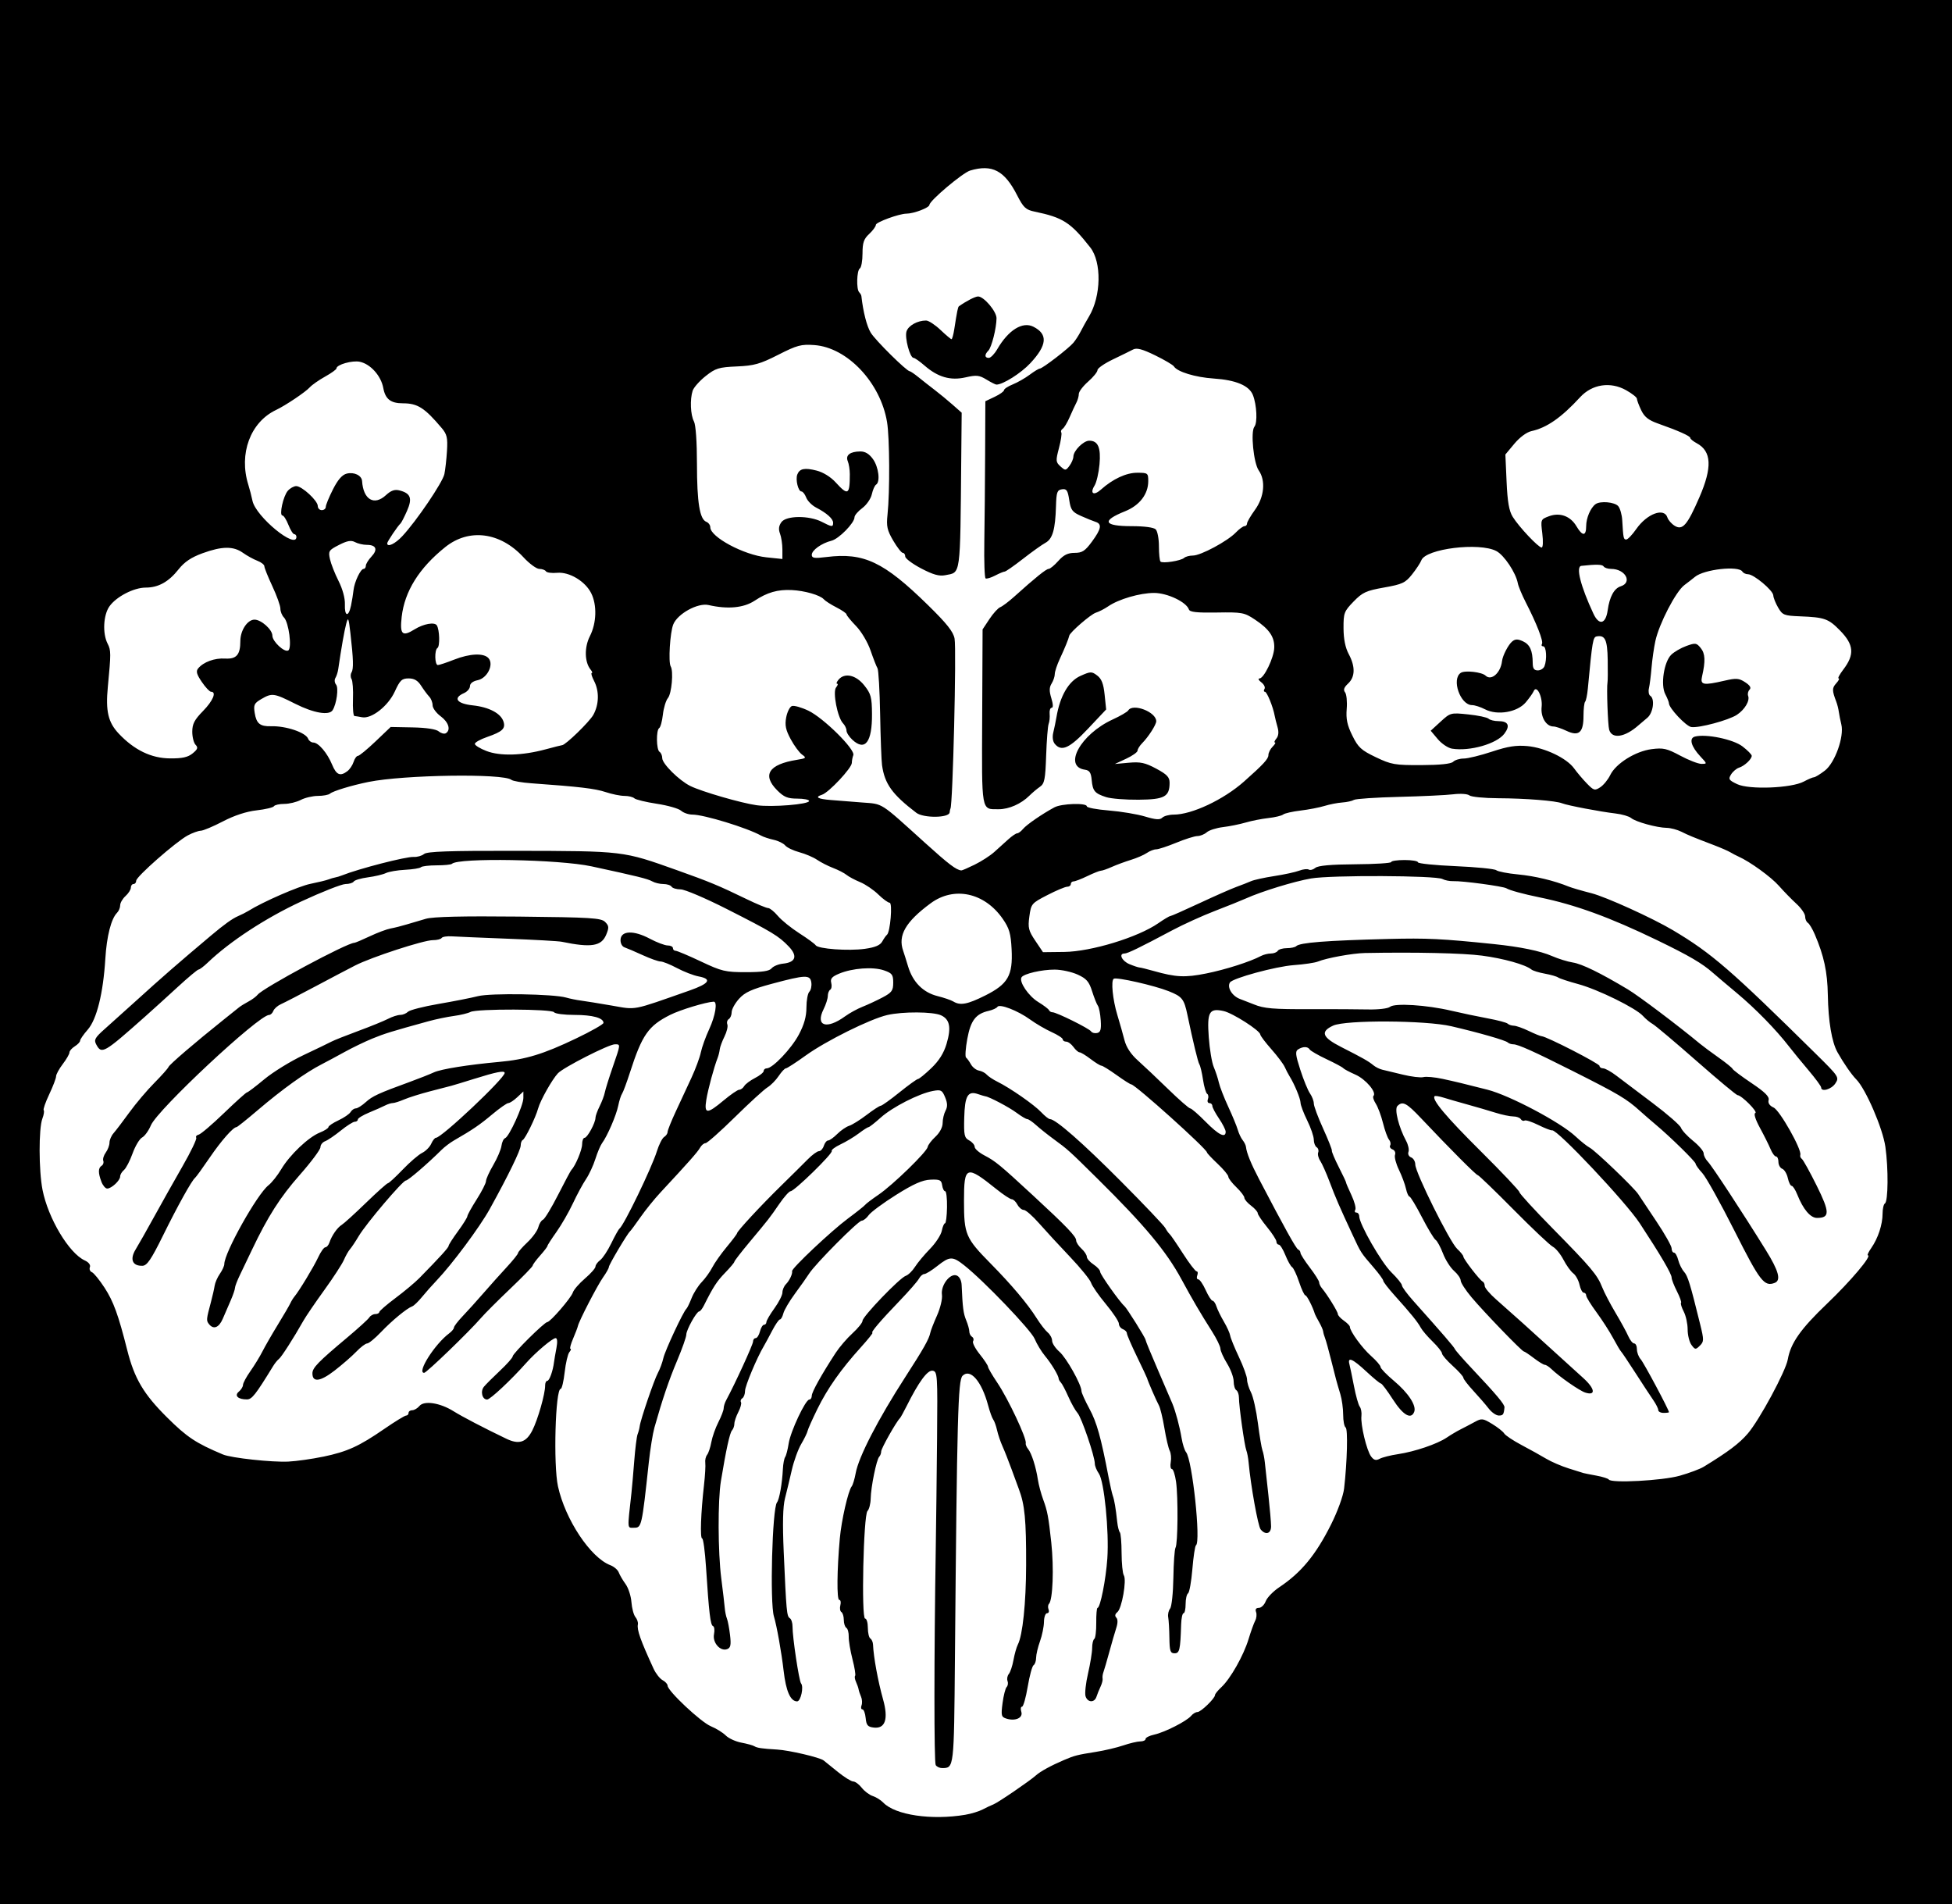 <?xml version="1.0" encoding="UTF-8" standalone="no"?>
<!-- Created with Inkscape (http://www.inkscape.org/) -->

<svg
   xmlns:dc="http://purl.org/dc/elements/1.1/"
   xmlns:cc="http://creativecommons.org/ns#"
   xmlns:rdf="http://www.w3.org/1999/02/22-rdf-syntax-ns#"
   xmlns:svg="http://www.w3.org/2000/svg"
   xmlns="http://www.w3.org/2000/svg"
   xmlns:sodipodi="http://sodipodi.sourceforge.net/DTD/sodipodi-0.dtd"
   xmlns:inkscape="http://www.inkscape.org/namespaces/inkscape"
   width="731"
   height="713"
   id="svg2"
   version="1.1"
   inkscape:version="0.48.0 r9654"
   sodipodi:docname="AshikagaPaulownia.image.svg">
  <defs
     id="defs4" />
  <sodipodi:namedview
     id="base"
     pagecolor="#ffffff"
     bordercolor="#666666"
     borderopacity="1.0"
     inkscape:pageopacity="0.0"
     inkscape:pageshadow="2"
     inkscape:zoom="0.49497475"
     inkscape:cx="-82.62152"
     inkscape:cy="523.87092"
     inkscape:document-units="px"
     inkscape:current-layer="layer1"
     showgrid="false"
     fit-margin-top="0"
     fit-margin-left="0"
     fit-margin-right="0"
     fit-margin-bottom="0"
     inkscape:window-width="1623"
     inkscape:window-height="1006"
     inkscape:window-x="0"
     inkscape:window-y="0"
     inkscape:window-maximized="1" />
  <g
     inkscape:label="Layer 1"
     inkscape:groupmode="layer"
     id="layer1"
     transform="translate(-37.357,-141.576)">
    <rect
       style="fill:#ffffff;fill-opacity:1;stroke:none"
       id="rect3975"
       width="814.286"
       height="774.286"
       x="-8.357"
       y="106.005" />
    <path
       style="fill:#000000"
       d="m 37.357,498.076 0,-356.5 365.5,0 365.5,0 0,356.5 0,356.5 -365.5,0 -365.5,0 0,-356.5 z M 398.857,821.035 c 2.2,-0.368 5.125,-1.261 6.5,-1.985 1.375,-0.724 3.175,-1.571 4,-1.883 1.68,-0.634 13.677,-8.82 16,-10.918 1.61,-1.454 5.665,-3.665 10.5,-5.726 3.922,-1.672 4.904,-1.922 11.877,-3.024 3.232,-0.511 7.861,-1.603 10.285,-2.426 2.424,-0.823 5.292,-1.497 6.373,-1.497 1.081,0 1.965,-0.414 1.965,-0.921 0,-0.506 1.462,-1.239 3.25,-1.628 3.928,-0.855 12.17,-5.047 13.81,-7.023 0.652,-0.785 1.721,-1.428 2.376,-1.428 1.276,0 6.565,-5.117 6.565,-6.352 0,-0.409 1.072,-1.736 2.381,-2.95 3.39,-3.142 8.322,-11.849 10.178,-17.969 0.872,-2.876 1.996,-5.998 2.497,-6.939 0.501,-0.941 0.646,-2.403 0.321,-3.25 -0.383,-0.998 -0.017,-1.54 1.041,-1.54 0.897,0 2.058,-1.12 2.578,-2.489 0.52,-1.369 2.812,-3.731 5.091,-5.25 8.187,-5.454 13.659,-12.081 19.351,-23.437 2.487,-4.961 4.589,-10.741 4.909,-13.5 1.156,-9.948 1.467,-22.321 0.576,-22.872 -0.508,-0.314 -0.923,-2.459 -0.923,-4.768 0,-2.309 -0.475,-5.77 -1.055,-7.691 -1.441,-4.773 -1.654,-5.561 -3.507,-12.993 -0.891,-3.575 -1.891,-7.175 -2.222,-8 -0.331,-0.825 -0.648,-1.95 -0.705,-2.5 -0.057,-0.55 -0.742,-2.125 -1.522,-3.5 -0.78,-1.375 -1.485,-2.725 -1.567,-3 -0.781,-2.627 -3.006,-7 -3.561,-7 -0.385,0 -1.446,-2.245 -2.357,-4.988 -0.911,-2.744 -2.091,-5.257 -2.623,-5.585 -0.531,-0.328 -1.671,-2.359 -2.532,-4.512 -0.862,-2.153 -1.968,-3.915 -2.458,-3.915 -0.49,0 -0.891,-0.516 -0.891,-1.147 0,-0.631 -1.575,-3.069 -3.5,-5.418 -1.925,-2.349 -3.5,-4.695 -3.5,-5.213 0,-0.518 -1.125,-1.786 -2.5,-2.819 -1.375,-1.033 -2.5,-2.361 -2.5,-2.953 0,-0.592 -1.35,-2.369 -3,-3.95 -1.65,-1.581 -3.001,-3.352 -3.002,-3.937 -9e-4,-0.585 -1.801,-2.756 -4,-4.825 -2.199,-2.069 -3.998,-3.983 -3.998,-4.253 0,-1.285 -26.931,-25.485 -28.36,-25.485 -0.349,0 -2.827,-1.575 -5.507,-3.5 -2.679,-1.925 -5.226,-3.5 -5.658,-3.5 -0.432,0 -2.261,-1.125 -4.064,-2.5 -1.803,-1.375 -3.658,-2.5 -4.124,-2.5 -0.465,0 -1.495,-0.9 -2.288,-2 -0.793,-1.1 -2.017,-2 -2.721,-2 -0.704,0 -1.279,-0.382 -1.279,-0.848 0,-0.466 -1.871,-1.692 -4.158,-2.723 -2.287,-1.031 -5.933,-3.161 -8.102,-4.732 -4.596,-3.329 -11.449,-5.975 -12.225,-4.72 -0.296,0.478 -1.77,1.151 -3.276,1.496 -4.831,1.105 -6.726,3.588 -8,10.483 -0.656,3.55 -0.866,6.7 -0.466,7 0.4,0.3 1.226,1.445 1.835,2.545 0.609,1.1 1.959,2.15 3,2.334 1.041,0.184 2.343,0.859 2.893,1.5 0.55,0.641 2.35,1.835 4,2.653 4.836,2.398 13.802,8.637 16.424,11.431 1.333,1.42 2.805,2.582 3.269,2.582 2.107,0 12.11,8.764 26.542,23.257 8.63,8.666 16.119,16.541 16.642,17.5 0.523,0.959 1.241,1.968 1.597,2.243 0.355,0.275 2.594,3.538 4.975,7.25 2.381,3.712 4.702,6.75 5.158,6.75 0.456,0 0.57,0.675 0.254,1.5 -0.317,0.825 -0.146,1.5 0.38,1.5 0.525,0 1.767,1.8 2.759,4 0.992,2.2 2.155,4 2.584,4 0.429,0 1.084,0.956 1.455,2.123 0.371,1.168 1.625,3.735 2.787,5.705 1.162,1.97 2.226,4.321 2.364,5.224 0.138,0.903 1.614,4.524 3.279,8.045 1.666,3.521 3.032,7.302 3.036,8.402 0,1.1 0.666,3.263 1.471,4.807 0.805,1.544 1.97,6.719 2.587,11.5 0.618,4.781 1.383,9.368 1.701,10.193 0.318,0.825 0.721,2.85 0.897,4.5 0.176,1.65 0.774,7.145 1.329,12.211 0.555,5.066 1.009,10.353 1.009,11.75 0,2.784 -2.045,3.395 -3.896,1.165 -0.994,-1.197 -3.727,-16.39 -4.52,-25.126 -0.15,-1.65 -0.535,-3.675 -0.855,-4.5 -0.694,-1.786 -2.765,-16.56 -2.762,-19.7 0,-1.21 -0.441,-2.474 -0.983,-2.809 -0.542,-0.335 -0.987,-1.82 -0.99,-3.3 0,-1.48 -1.114,-4.491 -2.469,-6.691 -1.355,-2.2 -2.478,-4.699 -2.495,-5.554 -0.017,-0.855 -1.447,-3.78 -3.178,-6.5 -4.302,-6.763 -7.245,-11.784 -11.396,-19.446 -5.719,-10.555 -13.797,-20.233 -31.457,-37.69 -10.78,-10.656 -11.044,-10.894 -16.5,-14.884 -2.2,-1.609 -5.12,-3.938 -6.49,-5.176 -1.369,-1.238 -2.862,-2.25 -3.317,-2.25 -0.455,0 -2.259,-1.069 -4.01,-2.375 -2.763,-2.062 -10.225,-6 -11.683,-6.166 -0.275,-0.031 -1.534,-0.41 -2.798,-0.84 -3.767,-1.284 -4.891,0.657 -5.107,8.821 -0.174,6.585 0.038,7.562 1.854,8.534 1.128,0.604 2.051,1.686 2.051,2.405 0,0.719 1.648,2.166 3.661,3.215 4.096,2.134 5.758,3.502 18.105,14.907 12.582,11.623 16.234,15.421 16.234,16.887 0,0.717 0.9,2.117 2,3.113 1.1,0.995 2,2.363 2,3.04 0,0.676 1.125,1.967 2.5,2.868 1.375,0.901 2.5,2.149 2.5,2.773 0,0.969 7.358,11.354 9.084,12.819 0.917,0.779 7.917,11.964 7.917,12.65 0,0.336 2.073,5.39 4.607,11.231 2.534,5.841 4.978,11.519 5.43,12.619 1.247,3.03 2.716,8.538 3.468,13 0.37,2.2 1.116,4.535 1.656,5.189 2.348,2.842 5.628,33.705 3.708,34.892 -0.347,0.214 -0.95,4.22 -1.339,8.901 -0.39,4.681 -1.119,8.764 -1.619,9.074 -0.501,0.31 -0.91,2.111 -0.91,4.004 0,1.893 -0.349,3.441 -0.776,3.441 -0.427,0 -0.836,1.913 -0.908,4.25 -0.295,9.511 -0.581,10.75 -2.482,10.75 -1.556,0 -1.845,-0.869 -1.91,-5.75 -0.042,-3.163 -0.242,-6.635 -0.443,-7.716 -0.202,-1.081 0.114,-2.545 0.701,-3.252 0.587,-0.707 1.141,-5.898 1.23,-11.535 0.09,-5.637 0.451,-10.715 0.803,-11.284 0.881,-1.426 1.022,-18.904 0.199,-24.713 -0.37,-2.612 -1.073,-4.75 -1.563,-4.75 -0.489,0 -0.678,-1.167 -0.419,-2.593 0.259,-1.426 0.083,-3.338 -0.391,-4.25 -0.474,-0.912 -1.369,-4.729 -1.989,-8.483 -0.621,-3.754 -1.55,-7.579 -2.064,-8.5 -0.908,-1.624 -4.186,-9.166 -4.423,-10.174 -0.065,-0.275 -1.793,-3.952 -3.84,-8.172 -2.048,-4.22 -3.723,-8.109 -3.723,-8.643 0,-0.534 -0.675,-1.23 -1.5,-1.547 -0.825,-0.317 -1.5,-1.241 -1.5,-2.055 0,-0.814 -2.191,-4.112 -4.869,-7.33 -2.678,-3.218 -5.173,-6.808 -5.544,-7.979 -0.372,-1.171 -3.918,-5.538 -7.881,-9.704 -3.963,-4.167 -9.182,-9.824 -11.597,-12.573 -2.415,-2.749 -4.987,-4.997 -5.715,-4.997 -0.728,0 -1.805,-0.9 -2.394,-2 -0.589,-1.1 -1.536,-2 -2.106,-2 -0.57,0 -3.141,-1.691 -5.715,-3.757 -11.371,-9.129 -12.179,-8.841 -12.179,4.353 0,12.578 0.579,13.939 10,23.503 7.881,8.001 13.812,15.041 17.198,20.416 1.391,2.208 3.266,4.626 4.166,5.372 0.9,0.747 1.636,2.137 1.636,3.09 0,0.953 1.238,2.81 2.75,4.128 2.618,2.28 8.25,12.331 8.25,14.722 0,0.62 1.344,3.611 2.986,6.647 2.741,5.066 4.297,10.622 7.149,25.526 0.579,3.025 1.295,6.175 1.591,7 0.592,1.648 1.117,4.751 1.653,9.781 0.193,1.805 0.636,3.567 0.986,3.917 0.349,0.349 0.642,3.823 0.651,7.719 0.01,3.896 0.386,7.668 0.84,8.383 1.133,1.786 -0.739,12.45 -2.42,13.785 -0.869,0.691 -1.018,1.432 -0.408,2.042 0.609,0.609 0.606,2.032 -0.01,3.915 -0.531,1.627 -1.699,5.658 -2.596,8.958 -0.897,3.3 -1.88,6.675 -2.185,7.5 -0.305,0.825 -0.454,1.925 -0.331,2.445 0.123,0.52 -0.215,1.87 -0.751,3 -0.536,1.13 -1.226,2.843 -1.534,3.805 -0.747,2.336 -3.335,2.231 -4.096,-0.167 -0.335,-1.054 0.085,-4.907 0.933,-8.562 0.848,-3.655 1.541,-7.94 1.541,-9.524 0,-1.583 0.357,-3.099 0.793,-3.369 0.436,-0.269 0.769,-2.996 0.74,-6.059 -0.029,-3.063 0.183,-5.569 0.471,-5.569 1.03,0 3.146,-10.642 3.679,-18.5 0.694,-10.232 -1.172,-28.933 -3.171,-31.788 -0.831,-1.186 -1.511,-2.85 -1.511,-3.697 0,-2.728 -4.984,-17.34 -6.478,-18.991 -0.795,-0.879 -2.341,-3.622 -3.436,-6.096 -1.095,-2.474 -2.349,-4.858 -2.788,-5.297 -0.439,-0.439 -0.814,-1.098 -0.834,-1.465 -0.064,-1.212 -2.724,-5.622 -5.15,-8.537 -1.314,-1.579 -3.045,-4.441 -3.846,-6.36 -1.385,-3.313 -19.055,-21.748 -26.411,-27.552 -4.349,-3.432 -5.403,-3.402 -10.057,0.283 -2.083,1.65 -4.27,3 -4.859,3 -0.589,0 -1.494,0.787 -2.012,1.75 -0.518,0.963 -3.796,4.717 -7.285,8.343 -7.187,7.469 -10.96,11.907 -10.123,11.907 0.313,0 -1.633,2.436 -4.326,5.413 -7.463,8.252 -12.485,15.376 -16.276,23.087 -1.893,3.85 -3.556,7.573 -3.695,8.273 -0.14,0.7 -1.211,2.896 -2.381,4.879 -1.17,1.983 -2.755,6.36 -3.522,9.727 -0.767,3.367 -1.916,8.146 -2.552,10.621 -0.79,3.072 -0.942,9.418 -0.479,20 0.979,22.39 1.142,24.154 2.292,24.864 0.571,0.353 1.026,1.766 1.011,3.139 -0.043,3.834 2.443,20.398 3.192,21.27 1.089,1.269 -0.107,6.727 -1.474,6.727 -2.497,0 -4.176,-3.815 -5.059,-11.5 -0.784,-6.82 -2.574,-16.846 -3.618,-20.265 -1.582,-5.18 -0.638,-40.511 1.141,-42.735 0.885,-1.106 1.942,-7.091 2.208,-12.5 0.095,-1.925 0.481,-3.95 0.859,-4.5 0.378,-0.55 0.964,-2.822 1.303,-5.05 0.687,-4.515 6.299,-16.45 7.735,-16.45 0.507,0 0.922,-0.645 0.922,-1.434 0,-1.384 3.579,-7.808 8.925,-16.021 1.416,-2.175 4.262,-5.49 6.325,-7.366 2.062,-1.876 3.75,-3.976 3.75,-4.666 0,-1.593 13.932,-16.082 16.192,-16.839 0.93,-0.312 2.491,-1.829 3.468,-3.371 0.977,-1.542 3.505,-4.571 5.619,-6.732 2.114,-2.161 4.097,-5.198 4.407,-6.75 0.31,-1.552 0.856,-2.822 1.211,-2.822 0.356,0 0.693,-2.7 0.748,-6 0.056,-3.3 -0.261,-6 -0.703,-6 -0.442,0 -0.947,-1.012 -1.123,-2.25 -0.276,-1.946 -0.869,-2.227 -4.38,-2.079 -3.015,0.127 -6.329,1.595 -12.873,5.704 -4.847,3.043 -9.458,6.454 -10.246,7.579 -0.788,1.125 -1.97,2.059 -2.626,2.074 -1.333,0.031 -17.351,16.153 -19.693,19.821 -0.825,1.292 -3.205,4.659 -5.29,7.484 -2.084,2.824 -4.046,6.155 -4.358,7.401 -0.313,1.246 -0.89,2.266 -1.283,2.266 -0.393,0 -1.711,1.913 -2.929,4.25 -1.218,2.337 -2.618,4.925 -3.109,5.75 -2.593,4.349 -7.03,14.933 -7.03,16.77 0,1.162 -0.457,2.395 -1.016,2.74 -0.559,0.345 -0.786,1 -0.505,1.455 0.281,0.455 -0.159,2.111 -0.978,3.681 -0.819,1.57 -1.491,3.552 -1.495,4.404 0,0.853 -0.404,1.978 -0.889,2.5 -0.827,0.89 -2.222,7.264 -4.147,18.95 -1.198,7.274 -1.125,26.673 0.138,36.5 0.601,4.675 1.184,9.625 1.295,11 0.112,1.375 0.479,3.175 0.815,4 0.337,0.825 0.861,3.595 1.165,6.155 0.44,3.703 0.223,4.782 -1.06,5.274 -2.571,0.987 -5.577,-2.411 -4.942,-5.586 0.297,-1.486 0.131,-2.847 -0.37,-3.023 -0.971,-0.342 -1.513,-4.902 -2.622,-22.07 -0.382,-5.912 -1.035,-10.75 -1.452,-10.75 -0.823,0 -0.489,-9.575 0.695,-19.971 0.409,-3.591 0.626,-7.344 0.483,-8.339 -0.144,-0.995 0.163,-2.345 0.681,-3 0.518,-0.655 1.23,-2.791 1.582,-4.746 0.352,-1.956 1.535,-5.313 2.63,-7.461 1.095,-2.148 1.991,-4.491 1.991,-5.207 0,-0.716 0.424,-2.084 0.941,-3.039 3.243,-5.982 10.059,-20.844 10.059,-21.933 0,-0.717 0.441,-1.304 0.981,-1.304 0.54,0 1.263,-1.125 1.608,-2.5 0.345,-1.375 1.029,-2.5 1.519,-2.5 0.49,0 0.892,-0.454 0.892,-1.009 0,-0.555 1.35,-2.872 3,-5.15 1.65,-2.278 3,-4.942 3,-5.92 0,-0.978 0.588,-2.373 1.306,-3.1 1.345,-1.361 2.533,-3.876 2.317,-4.905 -0.217,-1.032 14.683,-15.068 20.877,-19.665 3.3,-2.449 6.225,-4.775 6.5,-5.169 0.275,-0.393 2.525,-2.096 5,-3.783 5.392,-3.676 18.144,-16.076 18.413,-17.906 0.105,-0.714 1.405,-2.423 2.889,-3.799 1.605,-1.488 2.699,-3.56 2.699,-5.114 0,-1.437 0.488,-3.525 1.084,-4.638 0.795,-1.486 0.754,-2.821 -0.155,-5.016 -1.121,-2.706 -1.559,-2.931 -4.594,-2.362 -5.246,0.984 -15.146,6.038 -19.52,9.964 -2.188,1.964 -4.236,3.571 -4.552,3.571 -0.316,0 -1.967,1.056 -3.668,2.346 -1.702,1.29 -4.778,3.14 -6.836,4.11 -2.058,0.97 -3.539,2.092 -3.291,2.492 0.529,0.856 -14.008,15.052 -15.414,15.052 -0.527,0 -2.421,2.127 -4.21,4.727 -3.737,5.431 -3.818,5.535 -11.265,14.449 -3.068,3.672 -5.578,6.926 -5.578,7.232 0,0.306 -1.547,2.148 -3.438,4.095 -3.115,3.208 -4.504,5.348 -7.944,12.239 -0.615,1.233 -1.412,2.246 -1.77,2.25 -1.002,0.012 -4.849,6.92 -4.849,8.707 0,0.872 -1.538,5.234 -3.417,9.693 -3.127,7.421 -5.524,14.485 -8.518,25.108 -0.62,2.2 -1.565,8.05 -2.1,13 -2.613,24.166 -2.688,24.5 -5.555,24.5 -2.575,0 -2.503,0.982 -0.952,-13 0.213,-1.925 0.685,-7.325 1.048,-12 0.363,-4.675 0.928,-9.175 1.257,-10 0.328,-0.825 0.683,-2.175 0.788,-3 0.318,-2.497 5.379,-17.327 6.826,-20 0.744,-1.375 1.657,-3.85 2.028,-5.5 0.643,-2.856 7.463,-17.446 8.648,-18.5 0.309,-0.275 1.182,-2.075 1.939,-4 0.757,-1.925 2.461,-4.616 3.786,-5.979 1.325,-1.364 3.105,-3.839 3.955,-5.5 0.85,-1.661 3.283,-5.108 5.407,-7.66 2.124,-2.551 3.862,-4.853 3.862,-5.116 0,-0.762 8.889,-10.355 16.5,-17.805 3.85,-3.769 8.35,-8.222 10.001,-9.896 1.65,-1.674 3.533,-3.044 4.183,-3.044 0.65,0 1.468,-0.9 1.817,-2 0.349,-1.1 1.075,-2 1.613,-2 0.538,0 2.068,-1.09 3.401,-2.422 1.332,-1.332 3.346,-2.716 4.475,-3.074 1.129,-0.358 4.072,-2.193 6.541,-4.078 2.469,-1.884 4.845,-3.426 5.28,-3.426 0.435,0 3.584,-2.25 6.996,-5 3.413,-2.75 6.54,-5.005 6.95,-5.011 0.41,-0.006 2.647,-1.83 4.972,-4.053 2.913,-2.786 4.696,-5.622 5.736,-9.122 1.817,-6.117 1.218,-9.182 -2.087,-10.688 -3.017,-1.375 -14.342,-1.43 -20.113,-0.099 -6.412,1.48 -22.919,9.665 -30.497,15.123 -3.704,2.668 -7.079,4.852 -7.5,4.853 -0.421,0.002 -1.631,1.295 -2.688,2.873 -1.058,1.579 -2.946,3.491 -4.197,4.25 -1.25,0.759 -6.731,5.766 -12.18,11.127 -5.448,5.361 -10.4,9.747 -11.004,9.747 -0.604,0 -1.531,0.775 -2.061,1.721 -0.893,1.597 -4.232,5.37 -14.788,16.716 -2.284,2.454 -5.659,6.622 -7.5,9.263 -1.842,2.64 -3.604,5.025 -3.916,5.3 -1.042,0.918 -7.932,12.527 -7.932,13.365 0,0.454 -0.968,2.185 -2.151,3.846 -2.143,3.01 -9.061,16.387 -9.457,18.288 -0.115,0.55 -0.931,2.688 -1.814,4.75 -0.883,2.062 -1.319,3.75 -0.969,3.75 0.35,0 0.165,0.567 -0.41,1.26 -0.575,0.693 -1.363,4.068 -1.752,7.5 -0.388,3.432 -1.059,6.24 -1.492,6.24 -1.994,0 -2.788,28.408 -1.02,36.485 2.729,12.466 12.191,26.712 19.617,29.535 1.374,0.522 2.794,1.744 3.155,2.715 0.361,0.971 1.506,2.931 2.545,4.356 1.038,1.425 2.027,4.464 2.198,6.754 0.171,2.29 0.842,4.803 1.491,5.585 0.649,0.782 1.064,2.018 0.923,2.746 -0.4,2.062 0.972,5.937 5.884,16.609 0.831,1.807 2.353,3.735 3.381,4.285 1.028,0.55 1.87,1.479 1.87,2.064 0,1.947 12.445,13.628 16.162,15.171 2.014,0.836 4.54,2.398 5.613,3.471 1.073,1.073 3.696,2.278 5.83,2.678 2.134,0.4 4.325,1.003 4.869,1.34 1.052,0.65 2.894,0.92 8.525,1.247 4.515,0.262 16.043,2.961 17.43,4.082 0.589,0.475 3.025,2.443 5.415,4.371 2.389,1.929 4.944,3.507 5.677,3.507 0.733,0 2.17,1.064 3.193,2.365 1.023,1.301 2.871,2.686 4.106,3.078 1.235,0.392 3.018,1.511 3.962,2.486 4.503,4.652 18.041,6.648 30.716,4.53 z m -11.089,-18.603 c -0.642,-1.039 -0.631,-40.769 0.023,-81.356 0.142,-8.8 0.36,-27.25 0.485,-41 0.217,-23.863 0.141,-25.013 -1.668,-25.296 -1.92,-0.3 -5.205,4.177 -9.756,13.296 -1.098,2.2 -2.223,4.225 -2.499,4.5 -1.409,1.4 -6.997,11.303 -6.997,12.4 0,0.697 -0.331,1.597 -0.734,2.001 -1.013,1.013 -3.123,11.327 -3.201,15.649 -0.035,1.952 -0.576,4.062 -1.202,4.688 -1.509,1.509 -2.363,40.262 -0.887,40.262 0.564,0 1.025,1.548 1.025,3.441 0,1.893 0.421,3.701 0.936,4.02 0.515,0.318 0.968,1.357 1.006,2.309 0.186,4.594 1.869,13.771 3.757,20.483 2.061,7.327 0.839,11.057 -3.459,10.563 -2.282,-0.263 -2.794,-0.86 -3.055,-3.566 -0.172,-1.788 -0.721,-3.25 -1.219,-3.25 -0.498,0 -0.646,-0.675 -0.33,-1.5 0.317,-0.825 0.233,-2.288 -0.185,-3.25 -0.418,-0.963 -0.83,-2.2 -0.914,-2.75 -0.085,-0.55 -0.521,-1.807 -0.97,-2.793 -0.449,-0.986 -0.598,-2.012 -0.331,-2.279 0.267,-0.267 -0.179,-3.06 -0.992,-6.207 -0.812,-3.147 -1.445,-6.944 -1.405,-8.439 0.04,-1.495 -0.358,-2.984 -0.885,-3.309 -0.526,-0.325 -0.957,-1.663 -0.957,-2.974 0,-1.31 -0.408,-2.634 -0.906,-2.942 -0.498,-0.308 -0.671,-1.46 -0.383,-2.559 0.287,-1.099 0.099,-1.999 -0.419,-1.999 -0.962,0 -0.859,-11.107 0.213,-23 0.614,-6.815 3.122,-17.793 4.454,-19.5 0.429,-0.55 1.101,-2.774 1.492,-4.942 1.102,-6.105 8.373,-20.183 18.624,-36.058 6.842,-10.596 8.863,-14.181 9.328,-16.543 0.157,-0.801 1.29,-3.707 2.516,-6.457 1.226,-2.75 2.052,-6.219 1.835,-7.708 -0.516,-3.535 3.024,-8.198 5.502,-7.247 1.053,0.404 1.794,1.816 1.869,3.562 0.367,8.498 0.644,10.638 1.709,13.208 0.641,1.548 1.166,3.434 1.166,4.191 0,0.757 0.457,1.659 1.016,2.004 0.559,0.345 0.736,1.081 0.394,1.635 -0.342,0.554 0.775,2.746 2.484,4.872 1.708,2.126 3.106,4.235 3.106,4.687 0,0.452 1.566,3.148 3.481,5.99 4.1,6.089 11.082,20.932 10.659,22.66 -0.115,0.47 0.275,1.439 0.868,2.153 1.304,1.571 2.953,6.732 3.672,11.492 0.291,1.925 1.193,5.3 2.005,7.5 1.563,4.235 1.967,6.388 3.006,16 1.036,9.582 0.583,21.562 -0.871,23.015 -0.375,0.374 -0.439,1.312 -0.143,2.083 0.296,0.771 0.04,1.402 -0.569,1.402 -0.609,0 -1.127,1.462 -1.151,3.25 -0.024,1.788 -0.692,5.05 -1.485,7.25 -0.792,2.2 -1.448,4.986 -1.456,6.191 -0.01,1.205 -0.437,2.452 -0.953,2.771 -0.516,0.319 -1.504,3.946 -2.195,8.059 -0.691,4.114 -1.649,7.479 -2.129,7.479 -0.48,0 -0.598,0.864 -0.263,1.919 0.717,2.26 -2.242,3.607 -5.59,2.544 -1.918,-0.609 -2.052,-1.151 -1.438,-5.817 0.372,-2.83 1.064,-5.538 1.537,-6.018 0.473,-0.48 0.62,-1.498 0.327,-2.263 -0.294,-0.765 -0.074,-1.948 0.489,-2.628 0.562,-0.68 1.347,-3.037 1.744,-5.237 0.397,-2.2 1.13,-4.791 1.629,-5.759 1.808,-3.501 3.063,-15.539 3.1,-29.741 0.044,-16.99 -0.492,-22.601 -2.727,-28.5 -0.417,-1.1 -1.657,-4.475 -2.758,-7.5 -1.1,-3.025 -2.612,-6.85 -3.359,-8.5 -0.747,-1.65 -1.661,-4.35 -2.031,-6 -0.37,-1.65 -1.016,-3.45 -1.437,-4 -0.42,-0.55 -1.283,-2.941 -1.918,-5.313 -2.415,-9.033 -6.687,-13.971 -9.582,-11.076 -1.698,1.698 -2.062,15.231 -2.848,105.746 -0.36,41.451 -0.317,41.087 -4.803,41.127 -0.93,0.008 -2.009,-0.499 -2.398,-1.129 z M 666.357,694.115 c 3.575,-1.009 7.625,-2.521 9,-3.361 9.206,-5.62 13.335,-8.73 16.526,-12.445 4.357,-5.073 14.194,-23.305 14.98,-27.766 1.079,-6.122 4.804,-11.407 14.713,-20.872 8.848,-8.451 16.982,-18.095 15.261,-18.095 -0.339,0 0.246,-1.238 1.299,-2.75 2.53,-3.634 4.221,-8.776 4.221,-12.84 0,-1.81 0.393,-3.535 0.873,-3.831 1.233,-0.762 1.338,-13.029 0.182,-21.195 -0.979,-6.913 -7.344,-21.653 -10.901,-25.246 -1.773,-1.791 -4.748,-6.085 -7.023,-10.137 -2.15,-3.831 -3.458,-11.575 -3.63,-21.5 -0.15,-8.617 -1.449,-14.641 -4.894,-22.682 -0.867,-2.025 -2.034,-3.964 -2.592,-4.309 -0.558,-0.345 -1.015,-1.418 -1.015,-2.384 0,-0.966 -1.462,-3.094 -3.25,-4.728 -1.788,-1.634 -4.751,-4.672 -6.585,-6.751 -2.939,-3.332 -10.877,-9.074 -15.165,-10.97 -0.825,-0.365 -2.175,-1.071 -3,-1.568 -0.825,-0.497 -3.525,-1.679 -6,-2.626 -8.383,-3.207 -9.496,-3.665 -12.331,-5.075 -1.557,-0.774 -4.032,-1.427 -5.5,-1.452 -3.711,-0.061 -11.597,-2.236 -13.333,-3.677 -0.794,-0.659 -3.444,-1.429 -5.889,-1.711 -5.603,-0.646 -17.962,-3.002 -19.946,-3.801 -2.379,-0.959 -13.664,-1.855 -24,-1.906 -5.225,-0.026 -10.052,-0.501 -10.726,-1.056 -0.687,-0.566 -3.324,-0.75 -6,-0.42 -2.626,0.324 -11.809,0.761 -20.407,0.971 -8.598,0.21 -16.179,0.72 -16.847,1.133 -0.668,0.413 -2.633,0.847 -4.367,0.966 -1.734,0.119 -4.728,0.701 -6.653,1.294 -1.925,0.593 -5.964,1.371 -8.975,1.73 -3.011,0.358 -5.936,1.024 -6.5,1.48 -0.564,0.456 -3.05,1.052 -5.525,1.325 -2.475,0.273 -6.3,1.026 -8.5,1.673 -2.2,0.647 -6.025,1.419 -8.5,1.716 -2.475,0.297 -5.21,1.168 -6.079,1.935 -0.868,0.767 -2.443,1.405 -3.5,1.418 -1.057,0.013 -4.621,1.136 -7.921,2.495 -3.3,1.359 -6.687,2.474 -7.527,2.476 -0.84,0.003 -2.415,0.616 -3.5,1.362 -1.085,0.747 -3.772,1.911 -5.973,2.586 -2.2,0.676 -5.418,1.865 -7.151,2.642 -1.733,0.778 -3.561,1.414 -4.062,1.414 -0.501,0 -2.774,0.9 -5.051,2 -2.277,1.1 -4.611,2 -5.188,2 -0.577,0 -1.048,0.45 -1.048,1 0,0.55 -0.612,1 -1.36,1 -0.748,0 -4.088,1.407 -7.424,3.128 -5.906,3.046 -6.082,3.254 -6.729,7.966 -0.588,4.273 -0.329,5.339 2.216,9.122 l 2.882,4.284 7.957,-0.09 c 10.07,-0.114 27.588,-5.457 35.211,-10.739 2.119,-1.469 4.128,-2.671 4.464,-2.671 0.336,0 5.261,-2.173 10.946,-4.83 5.685,-2.656 11.911,-5.402 13.836,-6.101 1.925,-0.699 4.4,-1.668 5.5,-2.153 1.1,-0.485 5.026,-1.346 8.725,-1.914 3.699,-0.568 7.899,-1.479 9.334,-2.024 1.435,-0.546 3.041,-0.725 3.569,-0.399 0.528,0.326 1.635,0.033 2.459,-0.651 1.019,-0.845 5.814,-1.274 14.955,-1.336 7.401,-0.05 13.456,-0.429 13.457,-0.842 5e-4,-0.413 2.251,-0.75 5.001,-0.75 2.75,0 5,0.381 5,0.846 0,0.465 6.339,1.117 14.086,1.449 7.747,0.331 14.61,1.015 15.25,1.519 0.64,0.504 4.314,1.216 8.164,1.58 6.315,0.599 13.547,2.336 19,4.565 1.1,0.45 4.925,1.563 8.5,2.474 5.409,1.379 22.857,9.303 30.5,13.851 14.487,8.622 21.555,14.737 53.677,46.442 8.465,8.355 8.64,8.622 7.135,10.918 -1.46,2.228 -5.312,3.322 -5.312,1.51 0,-0.464 -2.138,-3.369 -4.75,-6.455 -2.612,-3.086 -5.875,-7.069 -7.25,-8.852 -4.83,-6.262 -12.569,-14.19 -19.5,-19.977 -3.85,-3.214 -7.896,-6.638 -8.992,-7.608 -4.031,-3.568 -8.951,-6.449 -20.84,-12.202 -17.85,-8.637 -30.791,-13.352 -44.168,-16.091 -6.071,-1.243 -11.141,-2.63 -12.352,-3.378 -1.244,-0.769 -16.472,-2.818 -19.973,-2.688 -1.279,0.048 -3.079,-0.311 -4,-0.797 -2.528,-1.334 -41.666,-1.5 -49.175,-0.209 -6.36,1.094 -18.529,4.831 -24.5,7.524 -1.65,0.744 -6.825,2.824 -11.5,4.623 -4.675,1.798 -11.875,5.066 -16,7.262 -12.215,6.503 -16.725,8.694 -17.895,8.694 -2.291,0 -0.986,2.807 1.852,3.982 1.626,0.674 3.314,1.236 3.75,1.249 0.436,0.013 2.818,0.598 5.293,1.298 8.367,2.368 11.775,2.534 19.657,0.956 7.276,-1.456 16.474,-4.391 20.579,-6.566 0.955,-0.506 2.616,-0.92 3.691,-0.92 1.075,0 2.233,-0.45 2.573,-1 0.34,-0.55 1.867,-1 3.392,-1 1.526,0 3.112,-0.338 3.524,-0.75 1.335,-1.335 11.183,-2.106 34.424,-2.695 14.533,-0.368 20.09,-0.098 39.66,1.925 9.771,1.01 17.358,2.569 21.649,4.447 2.393,1.047 5.934,2.148 7.87,2.446 3.392,0.522 10.295,3.895 20.586,10.057 4.077,2.441 18.853,13.574 26.986,20.332 1.15,0.955 4.3,3.294 7,5.197 2.7,1.903 5.058,3.811 5.239,4.24 0.181,0.429 3.395,2.837 7.141,5.35 4.973,3.336 6.687,5.042 6.353,6.319 -0.297,1.135 0.361,2.122 1.874,2.812 2.307,1.051 10.627,15.787 9.999,17.709 -0.167,0.51 0.091,1.193 0.573,1.518 0.482,0.325 2.979,4.823 5.548,9.995 4.954,9.97 4.976,12.097 0.127,12.097 -2.469,0 -5.185,-3.215 -7.392,-8.75 -0.713,-1.788 -1.656,-3.25 -2.095,-3.25 -0.44,0 -1.087,-1.312 -1.44,-2.916 -0.352,-1.604 -1.288,-3.165 -2.079,-3.469 -0.791,-0.304 -1.439,-1.466 -1.439,-2.584 0,-1.117 -0.406,-2.031 -0.902,-2.031 -0.496,0 -1.415,-1.238 -2.041,-2.75 -0.627,-1.512 -2.414,-5.094 -3.973,-7.958 -1.718,-3.157 -2.404,-5.352 -1.743,-5.572 1.099,-0.366 -5.139,-6.636 -6.658,-6.691 -0.449,-0.016 -7.346,-5.767 -15.327,-12.779 -7.98,-7.013 -15.372,-13.24 -16.426,-13.839 -1.054,-0.599 -2.707,-1.969 -3.673,-3.046 -2.625,-2.924 -16.856,-9.917 -24.257,-11.919 -3.575,-0.967 -6.95,-2.08 -7.5,-2.472 -0.55,-0.392 -2.8,-1.037 -5,-1.433 -2.2,-0.396 -4.454,-1.094 -5.008,-1.552 -2.206,-1.821 -10.43,-4.131 -18.492,-5.194 -7.141,-0.942 -24.989,-1.34 -43.843,-0.979 -4.634,0.089 -14.352,1.856 -17.657,3.21 -1.1,0.451 -5.15,1.048 -9,1.326 -6.764,0.489 -22.908,4.882 -23.912,6.506 -1.139,1.844 0.823,5.062 3.757,6.162 1.735,0.651 4.055,1.552 5.155,2.004 3.878,1.593 7.141,1.869 21.5,1.819 7.975,-0.028 17.577,0.019 21.338,0.103 3.846,0.086 7.434,-0.341 8.2,-0.977 1.773,-1.471 13.732,-0.715 22.962,1.452 3.85,0.904 10.006,2.197 13.68,2.874 3.674,0.677 7.011,1.563 7.417,1.968 0.405,0.405 1.45,0.752 2.32,0.771 0.871,0.019 3.383,0.903 5.583,1.966 2.2,1.063 4.369,1.947 4.821,1.966 1.815,0.075 21.679,10.26 21.679,11.115 0,0.506 0.613,0.919 1.363,0.919 0.749,0 2.979,1.238 4.956,2.75 1.976,1.512 8.088,6.125 13.581,10.25 5.493,4.125 10.269,8.292 10.614,9.259 0.345,0.968 2.396,3.18 4.557,4.917 2.161,1.737 3.93,3.832 3.93,4.657 0,0.824 0.698,2.211 1.55,3.083 1.549,1.583 12.872,18.852 21.748,33.168 4.821,7.776 5.769,11.293 3.298,12.241 -3.914,1.502 -5.521,-0.577 -15.033,-19.457 -5.244,-10.409 -10.666,-20.145 -12.049,-21.636 -1.383,-1.491 -2.514,-3.065 -2.514,-3.496 0,-0.792 -9.505,-10.106 -15.036,-14.735 -1.643,-1.375 -4.235,-3.625 -5.76,-5 -5.133,-4.629 -7.921,-6.286 -25.204,-14.986 -14.592,-7.345 -20.529,-10.014 -22.279,-10.014 -0.763,0 -1.702,-0.314 -2.086,-0.697 -0.795,-0.795 -10.813,-3.673 -21.136,-6.072 -9.629,-2.237 -39.55,-2.397 -44.25,-0.237 -4.917,2.26 -4.115,4.4 3,8.013 8.17,4.149 10.226,5.313 12.041,6.82 0.828,0.687 2.338,1.44 3.357,1.674 1.019,0.234 4.474,1.066 7.678,1.849 3.204,0.783 6.677,1.201 7.716,0.929 1.04,-0.272 4.268,0.024 7.174,0.657 5.15,1.123 7.508,1.692 16.784,4.05 8.333,2.118 27.382,12.204 33,17.472 1.925,1.805 4.324,3.717 5.332,4.247 2.096,1.105 16.606,14.994 18.147,17.37 0.562,0.867 3.609,5.436 6.772,10.153 3.163,4.718 5.75,9.296 5.75,10.174 0,0.878 0.401,1.597 0.892,1.597 0.49,0 1.2,1.238 1.578,2.75 0.378,1.512 1.357,3.494 2.176,4.404 1.406,1.56 2.305,4.489 6.045,19.686 1.444,5.866 1.434,6.463 -0.126,8 -1.572,1.549 -1.784,1.53 -3.125,-0.28 -0.791,-1.068 -1.439,-3.677 -1.439,-5.8 0,-2.122 -0.657,-5.129 -1.46,-6.682 -0.803,-1.553 -1.26,-3.024 -1.015,-3.269 0.245,-0.245 -0.448,-2.197 -1.54,-4.338 -1.092,-2.141 -1.985,-4.443 -1.985,-5.115 0,-1.425 -4.1,-8.416 -11.929,-20.341 -5.239,-7.979 -30.999,-35.299 -32.825,-34.813 -0.41,0.109 -2.72,-0.78 -5.132,-1.976 -2.412,-1.196 -4.744,-1.954 -5.181,-1.684 -0.437,0.27 -1.078,0.034 -1.423,-0.525 -0.345,-0.559 -1.614,-1.014 -2.819,-1.011 -1.205,0.003 -4.216,-0.63 -6.691,-1.407 -2.475,-0.776 -7.2,-2.157 -10.5,-3.068 -3.3,-0.911 -7.32,-2.071 -8.934,-2.576 -1.614,-0.506 -3.109,-0.744 -3.324,-0.529 -1.183,1.183 4.23,7.644 17.205,20.533 8.004,7.952 14.553,14.877 14.553,15.389 0,0.512 5.583,6.606 12.406,13.542 14.529,14.768 16.757,17.415 18.608,22.111 0.759,1.925 2.991,6.2 4.96,9.5 1.969,3.3 4.121,7.237 4.782,8.75 0.661,1.512 1.661,2.75 2.223,2.75 0.562,0 1.022,0.977 1.022,2.171 0,1.194 0.638,2.882 1.419,3.75 1.16,1.291 10.581,18.938 10.581,19.82 0,0.142 -0.9,0.259 -2,0.259 -1.1,0 -2,-0.468 -2,-1.04 0,-0.572 -0.844,-2.26 -1.876,-3.75 -1.032,-1.49 -4.047,-6.085 -6.701,-10.21 -2.654,-4.125 -5.072,-7.726 -5.374,-8.003 -0.302,-0.277 -1.635,-2.527 -2.963,-5 -1.328,-2.473 -4.14,-6.84 -6.25,-9.704 -2.11,-2.864 -3.836,-5.677 -3.836,-6.25 0,-0.573 -0.414,-1.043 -0.921,-1.043 -0.506,0 -1.217,-1.349 -1.579,-2.999 -0.362,-1.649 -1.413,-3.562 -2.334,-4.25 -0.922,-0.688 -2.574,-2.977 -3.671,-5.087 -1.097,-2.11 -2.895,-4.308 -3.995,-4.885 -1.1,-0.577 -7.729,-6.839 -14.731,-13.914 -7.002,-7.076 -13.011,-12.865 -13.353,-12.865 -0.603,0 -10.329,-9.755 -21.27,-21.334 -5.457,-5.775 -6.895,-6.517 -8.85,-4.562 -1.186,1.186 0.503,7.922 3.274,13.056 0.79,1.463 1.184,3.317 0.875,4.121 -0.31,0.808 0.135,1.728 0.997,2.059 0.857,0.329 1.558,1.532 1.558,2.675 0,2.989 12.931,29.017 15.683,31.568 1.274,1.181 2.317,2.481 2.317,2.889 0,0.903 6.183,8.896 7.242,9.363 0.417,0.183 0.757,0.918 0.757,1.634 0,0.715 1.913,2.977 4.25,5.027 5.598,4.909 13.728,12.216 21.75,19.549 3.575,3.268 8.463,7.706 10.862,9.863 4.45,4.001 4.856,6.773 0.804,5.488 -2.149,-0.682 -9.711,-5.941 -12.75,-8.869 -0.871,-0.839 -1.954,-1.526 -2.406,-1.526 -0.452,0 -2.297,-1.125 -4.099,-2.5 -1.803,-1.375 -3.492,-2.5 -3.754,-2.5 -0.699,0 -14.91,-14.716 -19.613,-20.311 -2.224,-2.646 -4.044,-5.461 -4.044,-6.257 0,-0.795 -1.116,-2.416 -2.479,-3.602 -1.364,-1.186 -3.231,-4.123 -4.149,-6.527 -0.918,-2.404 -2.165,-4.694 -2.771,-5.088 -0.606,-0.394 -2.901,-4.2 -5.101,-8.458 -2.2,-4.258 -4.302,-7.745 -4.671,-7.75 -0.369,-0.005 -0.963,-1.339 -1.32,-2.966 -0.357,-1.626 -1.55,-4.82 -2.649,-7.096 -1.1,-2.277 -1.751,-4.788 -1.447,-5.581 0.304,-0.793 -0.112,-1.696 -0.924,-2.008 -0.813,-0.312 -1.216,-0.989 -0.897,-1.506 0.319,-0.516 0.125,-1.488 -0.432,-2.159 -0.557,-0.671 -1.569,-3.464 -2.25,-6.206 -0.681,-2.743 -1.9,-6.013 -2.709,-7.268 -0.809,-1.255 -1.197,-2.555 -0.862,-2.89 1.311,-1.311 -2.893,-6.273 -6.76,-7.976 -2.243,-0.988 -4.303,-2.086 -4.578,-2.44 -0.275,-0.354 -3.079,-1.857 -6.23,-3.341 -3.152,-1.484 -5.991,-3.119 -6.309,-3.634 -0.72,-1.165 -2.529,-1.18 -4.335,-0.036 -1.14,0.722 -1.001,2.025 0.823,7.67 1.208,3.74 2.839,7.717 3.624,8.837 0.785,1.12 1.427,2.812 1.427,3.759 0,0.947 1.564,5.154 3.476,9.35 1.912,4.195 3.389,7.933 3.284,8.305 -0.106,0.373 1.068,3.153 2.608,6.178 1.54,3.025 2.761,5.613 2.712,5.752 -0.049,0.139 0.853,2.255 2.004,4.703 1.151,2.448 1.801,4.922 1.445,5.498 -0.356,0.576 -0.171,1.047 0.412,1.047 0.582,0 1.059,0.613 1.059,1.362 0,2.89 8.277,17.326 12.042,21.003 2.177,2.126 3.958,4.329 3.958,4.896 0,0.567 1.913,3.172 4.25,5.788 11.046,12.364 15.276,17.266 15.576,18.051 0.179,0.47 2.879,3.567 6,6.883 9.672,10.277 12.678,13.851 12.574,14.954 -0.254,2.698 -0.51,3.062 -2.15,3.052 -0.963,-0.006 -2.65,-1.178 -3.75,-2.606 -1.1,-1.428 -3.688,-4.42 -5.75,-6.649 -2.062,-2.229 -3.75,-4.433 -3.75,-4.897 0,-0.464 -1.8,-2.47 -4,-4.457 -2.2,-1.988 -4,-4.078 -4,-4.646 0,-0.568 -1.566,-2.554 -3.48,-4.413 -1.914,-1.859 -3.928,-4.216 -4.474,-5.237 -1.143,-2.135 -3.774,-5.377 -9.795,-12.069 -2.337,-2.598 -4.25,-5.072 -4.25,-5.498 0,-0.426 -1.598,-2.63 -3.55,-4.896 -4.935,-5.728 -4.76,-5.458 -7.864,-12.128 -5.072,-10.899 -6.389,-13.934 -8.673,-19.993 -1.244,-3.3 -2.824,-6.839 -3.512,-7.865 -0.688,-1.026 -1.029,-2.443 -0.758,-3.149 0.271,-0.706 0.012,-1.581 -0.575,-1.944 -0.588,-0.363 -1.072,-1.646 -1.077,-2.851 0,-1.205 -1.116,-4.441 -2.469,-7.191 -1.353,-2.75 -2.474,-5.718 -2.491,-6.596 -0.031,-1.574 -2.268,-6.981 -4.097,-9.904 -0.516,-0.825 -1.338,-2.4 -1.826,-3.5 -0.488,-1.1 -2.737,-4.094 -4.998,-6.653 -2.261,-2.559 -4.128,-5.034 -4.149,-5.5 -0.066,-1.48 -10.333,-8.049 -13.754,-8.801 -5.376,-1.181 -6.226,0.321 -5.546,9.795 0.322,4.488 1.163,9.509 1.868,11.159 0.705,1.65 1.567,4.274 1.915,5.83 0.348,1.557 1.921,5.607 3.495,9 1.574,3.393 3.187,7.295 3.583,8.67 0.397,1.375 1.222,3.123 1.834,3.886 0.612,0.762 1.167,1.887 1.234,2.5 0.25,2.298 1.859,6.261 4.91,12.096 9.602,18.366 13.873,26.054 14.64,26.352 0.472,0.183 0.859,0.742 0.859,1.241 0,0.499 1.575,2.971 3.5,5.493 1.925,2.522 3.5,5.02 3.5,5.551 0,0.531 0.456,1.509 1.014,2.173 2.039,2.429 5.986,8.821 5.986,9.695 0,0.494 1.012,1.608 2.25,2.475 1.238,0.867 2.253,1.905 2.256,2.307 0.013,1.653 4.588,7.946 7.923,10.899 1.964,1.739 3.571,3.608 3.571,4.154 0,0.546 2.268,2.891 5.04,5.212 5.347,4.477 8.457,9.229 7.564,11.557 -1.16,3.024 -4.174,1.284 -7.964,-4.599 -2.123,-3.295 -4.149,-5.991 -4.502,-5.991 -0.353,0 -2.817,-2.025 -5.474,-4.5 -5.116,-4.764 -7.097,-5.624 -6.334,-2.75 0.255,0.963 1.028,4.675 1.717,8.25 0.689,3.575 1.659,7.024 2.155,7.664 0.496,0.64 0.78,2.215 0.631,3.5 -0.373,3.212 1.955,12.935 3.63,15.165 1.041,1.386 1.817,1.592 3.206,0.849 1.008,-0.539 4.082,-1.315 6.832,-1.725 6.286,-0.936 14.749,-3.81 18.289,-6.211 1.491,-1.012 3.836,-2.402 5.211,-3.089 1.375,-0.688 3.749,-1.933 5.275,-2.768 2.576,-1.409 3.041,-1.356 6.5,0.744 2.049,1.244 4.089,2.855 4.533,3.581 0.444,0.726 3.369,2.673 6.5,4.328 3.131,1.654 7.267,3.954 9.192,5.109 1.925,1.156 5.75,2.803 8.5,3.661 2.75,0.858 5.225,1.634 5.5,1.724 0.275,0.09 2.422,0.516 4.772,0.947 2.35,0.431 4.465,1.096 4.702,1.479 0.886,1.433 20.051,0.408 26.526,-1.419 z m -508,-7.135 c 9.062,-1.893 13.427,-3.876 22.917,-10.414 3.984,-2.744 7.657,-4.99 8.163,-4.99 0.506,0 0.92,-0.45 0.92,-1 0,-0.55 0.62,-1 1.377,-1 0.758,0 1.974,-0.718 2.702,-1.596 1.745,-2.102 7.7,-1.191 12.722,1.946 3.338,2.085 11.438,6.306 19.817,10.327 4.694,2.252 7.397,1.404 9.697,-3.043 2.062,-3.986 4.867,-13.793 4.83,-16.884 -0.012,-0.963 0.352,-1.75 0.808,-1.75 0.783,0 2.116,-3.703 2.519,-7 0.101,-0.825 0.506,-3.188 0.901,-5.25 0.446,-2.333 0.336,-3.75 -0.293,-3.75 -1.194,0 -7.484,5.312 -11.059,9.34 -5.601,6.31 -13.454,13.66 -14.594,13.66 -1.856,0 -2.617,-3.063 -1.194,-4.803 0.697,-0.852 3.405,-3.557 6.017,-6.01 2.612,-2.453 4.75,-4.868 4.75,-5.367 0,-1.04 11.895,-12.82 12.945,-12.82 1.113,0 8.937,-9.056 9.583,-11.091 0.324,-1.019 2.362,-3.372 4.53,-5.227 2.168,-1.856 3.941,-3.868 3.941,-4.471 0,-0.604 0.787,-1.685 1.75,-2.404 0.963,-0.719 2.839,-3.557 4.169,-6.307 1.331,-2.75 2.714,-5.225 3.074,-5.5 1.704,-1.302 12.068,-22.741 14.018,-29 0.771,-2.475 1.984,-4.86 2.696,-5.3 0.711,-0.44 1.293,-1.285 1.293,-1.877 0,-0.593 1.388,-4.058 3.084,-7.7 1.696,-3.642 4.336,-9.323 5.867,-12.623 1.53,-3.3 3.109,-7.575 3.509,-9.5 0.4,-1.925 1.81,-5.835 3.134,-8.688 2.331,-5.025 3.189,-10.349 1.657,-10.276 -2.901,0.138 -12.523,3.056 -16.25,4.929 -8.2,4.12 -10.534,7.454 -15.075,21.535 -1.242,3.85 -2.581,7.45 -2.976,8 -0.395,0.55 -1.04,2.575 -1.432,4.5 -0.735,3.607 -4.081,11.352 -6.048,14 -0.613,0.825 -1.744,3.497 -2.514,5.938 -0.77,2.441 -2.348,5.835 -3.507,7.543 -1.159,1.708 -3.363,5.786 -4.898,9.062 -1.535,3.276 -4.311,8.095 -6.17,10.709 -1.859,2.614 -3.38,4.98 -3.38,5.259 0,0.278 -1.238,1.895 -2.75,3.593 -1.512,1.698 -2.753,3.381 -2.758,3.741 0,0.36 -3.789,4.255 -8.411,8.655 -4.622,4.4 -9.568,9.35 -10.992,11 -4.403,5.102 -20.364,20.5 -21.25,20.5 -2.861,0 3.985,-10.779 9.403,-14.807 0.967,-0.719 1.758,-1.686 1.758,-2.15 0,-0.464 1.462,-2.372 3.25,-4.241 1.788,-1.868 5.275,-5.731 7.75,-8.583 2.475,-2.852 6.412,-7.25 8.75,-9.774 2.337,-2.524 4.25,-4.908 4.25,-5.297 0,-0.39 1.576,-2.195 3.502,-4.011 1.926,-1.817 3.767,-4.358 4.09,-5.648 0.324,-1.29 1.11,-2.556 1.748,-2.814 0.638,-0.258 3.185,-4.453 5.66,-9.322 2.475,-4.869 4.725,-9.078 5,-9.354 1.5,-1.502 4,-7.491 4,-9.58 0,-1.33 0.417,-2.419 0.927,-2.419 1.024,0 4.073,-5.615 4.073,-7.5 0,-0.656 0.696,-2.589 1.548,-4.295 0.851,-1.706 1.727,-4.034 1.946,-5.173 0.219,-1.139 1.548,-5.4 2.953,-9.47 3.037,-8.798 3.015,-8.563 0.795,-8.563 -2.267,0 -19.253,8.649 -21.311,10.851 -2.193,2.346 -6.587,10.152 -7.402,13.149 -0.917,3.374 -4.846,11.419 -5.778,11.833 -0.412,0.183 -0.75,1.096 -0.75,2.028 0,1.709 -4.697,11.351 -11.619,23.851 -3.726,6.729 -14.109,20.685 -19.881,26.723 -1.65,1.726 -4.125,4.517 -5.5,6.202 -1.375,1.685 -3.001,3.244 -3.613,3.463 -1.997,0.715 -7.572,5.308 -11.712,9.649 -2.23,2.337 -4.559,4.25 -5.178,4.25 -0.618,0 -2.445,1.381 -4.061,3.069 -1.615,1.688 -5.294,4.888 -8.175,7.112 -5.356,4.135 -8.263,4.492 -8.263,1.017 0,-2.084 2.112,-4.258 13,-13.384 4.125,-3.457 7.86,-6.855 8.3,-7.55 0.44,-0.695 1.452,-1.264 2.25,-1.264 0.798,0 1.469,-0.338 1.491,-0.75 0.023,-0.412 2.75,-2.775 6.062,-5.25 3.311,-2.475 7.346,-5.85 8.965,-7.5 7.739,-7.885 10.932,-11.401 10.932,-12.038 0,-0.382 1.575,-2.84 3.5,-5.462 1.925,-2.622 3.511,-5.158 3.526,-5.634 0.014,-0.476 1.589,-3.32 3.5,-6.32 1.911,-3 3.474,-6.069 3.474,-6.822 0,-0.753 1.229,-3.465 2.73,-6.027 1.502,-2.562 2.879,-5.793 3.062,-7.178 0.182,-1.385 0.797,-2.684 1.367,-2.885 1.525,-0.539 6.84,-12.238 6.841,-15.059 l 8e-4,-2.424 -2.314,2.174 c -1.273,1.196 -2.762,2.174 -3.31,2.174 -0.547,0 -3.276,1.913 -6.064,4.25 -4.674,3.919 -7.298,5.706 -14.314,9.75 -1.431,0.825 -3.509,2.4 -4.617,3.5 -5.245,5.207 -12.565,11.5 -13.377,11.5 -1.197,0 -14.908,16.157 -17.678,20.83 -1.196,2.018 -2.661,4.215 -3.254,4.882 -0.594,0.667 -1.617,2.467 -2.275,4 -0.657,1.533 -3.963,6.618 -7.347,11.3 -3.384,4.682 -6.909,9.857 -7.835,11.5 -3.549,6.303 -8.259,13.654 -9.167,14.306 -0.521,0.375 -1.5,1.581 -2.174,2.681 -6.551,10.682 -7.934,12.444 -9.773,12.456 -3.365,0.022 -4.862,-1.411 -3.047,-2.917 0.851,-0.706 1.547,-1.837 1.547,-2.512 0,-0.675 1.239,-2.983 2.753,-5.128 1.514,-2.145 3.551,-5.475 4.526,-7.4 0.975,-1.925 3.566,-6.425 5.756,-10 2.191,-3.575 4.294,-7.175 4.673,-8 0.38,-0.825 1.066,-1.95 1.526,-2.5 1.81,-2.166 7.278,-11.202 8.926,-14.75 0.958,-2.062 2.161,-3.75 2.674,-3.75 0.513,0 1.197,-0.787 1.52,-1.75 0.893,-2.66 2.973,-5.645 4.646,-6.666 0.825,-0.504 4.907,-4.216 9.072,-8.25 4.165,-4.034 7.86,-7.334 8.213,-7.334 0.353,0 2.829,-2.282 5.503,-5.07 2.674,-2.789 5.953,-5.609 7.287,-6.268 1.334,-0.659 2.869,-2.202 3.412,-3.43 0.543,-1.228 1.344,-2.232 1.78,-2.232 2.113,0 25.701,-22.254 25.724,-24.27 0.012,-1.011 -3.058,-0.415 -11.537,2.242 -3.825,1.199 -7.629,2.354 -8.454,2.568 -0.825,0.214 -4.425,1.148 -8,2.075 -3.575,0.927 -7.918,2.293 -9.651,3.035 -1.733,0.742 -3.652,1.349 -4.264,1.349 -0.612,0 -1.894,0.404 -2.849,0.897 -0.955,0.494 -3.649,1.687 -5.986,2.652 -2.337,0.965 -4.25,2.136 -4.25,2.603 0,0.466 -0.516,0.848 -1.147,0.848 -0.631,0 -2.993,1.496 -5.25,3.324 -2.257,1.828 -4.891,3.614 -5.853,3.969 -0.963,0.355 -1.75,1.363 -1.75,2.241 0,0.878 -3.487,5.549 -7.75,10.382 -7.341,8.322 -11.978,15.59 -17.92,28.085 -1.438,3.025 -3.451,7.23 -4.473,9.345 -1.022,2.114 -1.857,4.296 -1.857,4.849 0,0.552 -0.713,2.647 -1.583,4.655 -0.871,2.008 -2.214,5.114 -2.984,6.901 -1.454,3.375 -3.47,4.153 -5.182,2 -1.04,-1.308 -1,-1.755 0.745,-8.25 0.591,-2.2 1.215,-4.951 1.387,-6.113 0.172,-1.162 1.056,-3.175 1.965,-4.473 0.909,-1.298 1.653,-2.932 1.653,-3.633 0,-4.222 12.284,-26.144 16.514,-29.472 1.26,-0.991 3.429,-3.716 4.819,-6.056 3.179,-5.349 10.165,-11.984 14.417,-13.691 1.788,-0.718 3.25,-1.649 3.25,-2.07 0,-0.421 1.688,-1.556 3.75,-2.523 2.062,-0.967 4.11,-2.368 4.55,-3.114 0.44,-0.746 1.315,-1.356 1.945,-1.356 0.63,0 2.295,-1.043 3.7,-2.317 2.521,-2.287 4.773,-3.323 16.555,-7.617 3.3,-1.203 7.35,-2.804 9,-3.558 2.723,-1.245 12.728,-2.846 24.5,-3.92 9.94,-0.907 16.478,-2.903 28.75,-8.777 5.638,-2.698 10.25,-5.318 10.25,-5.823 0,-1.871 -4.064,-2.988 -10.875,-2.988 -3.854,0 -7.285,-0.45 -7.625,-1 -0.775,-1.253 -28.969,-1.351 -31.316,-0.108 -0.926,0.49 -3.718,1.164 -6.204,1.497 -2.486,0.333 -6.761,1.222 -9.5,1.976 -13.935,3.837 -16.359,4.584 -20.98,6.468 -2.75,1.121 -7.475,3.402 -10.5,5.069 -3.025,1.667 -6.85,3.72 -8.5,4.562 -6.075,3.102 -14.739,9.32 -24.084,17.286 -4.033,3.438 -7.553,6.25 -7.822,6.25 -1.258,0 -5.776,5.137 -10.112,11.5 -2.624,3.85 -5.066,7.225 -5.426,7.5 -1.214,0.926 -6.518,10.472 -12.055,21.698 -4.367,8.855 -5.938,11.166 -7.628,11.226 -3.788,0.134 -4.85,-2.412 -2.562,-6.146 1.105,-1.803 4.234,-7.328 6.955,-12.278 2.721,-4.95 7.488,-13.428 10.594,-18.84 3.106,-5.412 5.415,-10.215 5.132,-10.674 -0.284,-0.459 0.129,-0.981 0.917,-1.16 0.788,-0.179 5.053,-3.813 9.478,-8.076 4.425,-4.263 8.305,-7.75 8.623,-7.75 0.318,0 3.228,-2.205 6.467,-4.901 3.239,-2.695 9.857,-6.772 14.706,-9.06 4.85,-2.288 9.566,-4.561 10.48,-5.053 0.914,-0.492 5.414,-2.28 10,-3.973 4.586,-1.693 9.612,-3.739 11.169,-4.546 1.557,-0.807 3.605,-1.467 4.55,-1.467 0.946,0 2.248,-0.529 2.895,-1.176 0.647,-0.647 5.799,-1.968 11.45,-2.936 5.651,-0.968 12.299,-2.277 14.774,-2.91 4.714,-1.204 28.373,-0.824 33,0.529 1.375,0.402 3.85,0.906 5.5,1.12 1.65,0.214 6.854,1.055 11.565,1.871 9.458,1.637 7.199,2.073 29.173,-5.635 7.446,-2.612 8.527,-4.31 3.361,-5.279 -1.871,-0.351 -5.495,-1.751 -8.053,-3.111 -2.558,-1.36 -5.33,-2.473 -6.16,-2.473 -0.83,0 -3.844,-1.068 -6.697,-2.373 -2.853,-1.305 -5.916,-2.618 -6.806,-2.918 -0.926,-0.312 -1.567,-1.541 -1.5,-2.877 0.172,-3.413 4.918,-3.577 10.935,-0.378 2.633,1.4 5.664,2.546 6.735,2.546 1.071,0 1.947,0.45 1.947,1 0,0.55 0.459,1 1.02,1 0.561,0 4.827,1.8 9.48,4 7.777,3.678 9.136,4 16.857,4 6.095,0 8.726,-0.395 9.595,-1.442 0.658,-0.793 2.58,-1.581 4.272,-1.75 4.774,-0.478 5.566,-2.846 2.148,-6.424 -3.766,-3.942 -6.158,-5.388 -23.285,-14.074 -7.928,-4.02 -15.663,-7.31 -17.191,-7.31 -1.528,0 -3.055,-0.45 -3.395,-1 -0.34,-0.55 -1.723,-1 -3.073,-1 -1.35,0 -3.236,-0.451 -4.191,-1.003 -1.629,-0.941 -5.608,-1.925 -22.736,-5.622 -12.136,-2.62 -49.91,-3.299 -52.269,-0.939 -0.31,0.31 -2.889,0.564 -5.731,0.564 -2.842,0 -5.482,0.315 -5.867,0.701 -0.385,0.385 -3.047,0.819 -5.915,0.964 -2.868,0.145 -6.115,0.699 -7.216,1.231 -1.101,0.532 -4.129,1.249 -6.728,1.594 -2.6,0.344 -4.989,1.05 -5.309,1.569 -0.32,0.518 -1.712,0.942 -3.092,0.942 -1.38,0 -8.846,2.939 -16.59,6.532 -13.237,6.14 -26.694,14.939 -34.988,22.878 -1.488,1.425 -3.027,2.59 -3.42,2.59 -0.393,0 -3.9,2.931 -7.794,6.513 -3.894,3.582 -9.33,8.512 -12.08,10.955 -15.72,13.968 -16.441,14.38 -18.489,10.552 -0.904,-1.69 -0.435,-2.533 3.199,-5.75 2.342,-2.073 7.484,-6.695 11.425,-10.27 10.29,-9.334 15.818,-14.149 28.398,-24.735 4.906,-4.129 7.975,-6.331 10.078,-7.235 1.314,-0.564 3.064,-1.449 3.889,-1.967 5.407,-3.391 18.862,-9.259 23.259,-10.143 2.882,-0.58 5.916,-1.318 6.741,-1.641 0.825,-0.323 1.95,-0.656 2.5,-0.741 0.55,-0.085 1.675,-0.423 2.5,-0.752 6.385,-2.546 24.077,-7.106 26.896,-6.933 1.318,0.081 3.074,-0.416 3.903,-1.104 1.141,-0.948 9.404,-1.235 34.104,-1.187 40.949,0.08 40.209,-0.008 60.597,7.246 12.14,4.32 15.677,5.788 26,10.796 3.85,1.868 7.522,3.395 8.161,3.395 0.639,-3.8e-4 2.273,1.321 3.633,2.937 1.359,1.616 4.97,4.535 8.023,6.488 3.053,1.953 5.811,3.971 6.128,4.484 0.854,1.382 12.256,2.213 18.449,1.346 3.847,-0.539 5.711,-1.329 6.5,-2.756 0.609,-1.1 1.398,-2.225 1.755,-2.5 1.23,-0.948 2.152,-12 1.001,-12 -0.594,0 -2.514,-1.401 -4.267,-3.114 -1.752,-1.713 -4.805,-3.783 -6.785,-4.6 -1.979,-0.817 -4.274,-2.041 -5.099,-2.721 -0.825,-0.68 -3.075,-1.838 -5,-2.575 -1.925,-0.737 -4.629,-2.114 -6.009,-3.061 -1.38,-0.947 -4.365,-2.222 -6.633,-2.833 -2.268,-0.611 -4.658,-1.753 -5.31,-2.539 -0.652,-0.786 -2.602,-1.74 -4.334,-2.12 -1.731,-0.38 -3.838,-1.079 -4.681,-1.553 -5.186,-2.914 -21.423,-7.885 -25.753,-7.885 -1.442,0 -3.347,-0.656 -4.232,-1.457 -0.885,-0.801 -4.971,-1.968 -9.079,-2.594 -4.108,-0.625 -7.896,-1.544 -8.419,-2.043 -0.522,-0.499 -2.194,-0.906 -3.715,-0.906 -1.521,0 -4.693,-0.644 -7.05,-1.431 -3.922,-1.31 -9.761,-2.001 -27.785,-3.289 -3.575,-0.255 -6.956,-0.84 -7.513,-1.298 -2.974,-2.447 -40.219,-1.895 -53.487,0.792 -6.321,1.28 -13.326,3.411 -14.45,4.394 -0.522,0.457 -2.547,0.834 -4.5,0.838 -1.952,0.003 -4.839,0.678 -6.414,1.5 -1.575,0.822 -4.361,1.494 -6.191,1.494 -1.83,0 -3.568,0.391 -3.863,0.868 -0.295,0.478 -3.22,1.172 -6.499,1.543 -3.83,0.433 -8.334,1.911 -12.595,4.132 -3.648,1.901 -7.387,3.476 -8.31,3.499 -0.922,0.023 -3.11,0.811 -4.862,1.75 -4.447,2.385 -19.315,15.438 -19.315,16.957 0,0.688 -0.45,1.251 -1,1.251 -0.55,0 -1,0.605 -1,1.345 0,0.74 -0.9,2.159 -2,3.155 -1.1,0.995 -2,2.55 -2,3.455 0,0.905 -0.526,2.171 -1.168,2.813 -2.206,2.206 -3.873,8.744 -4.393,17.232 -0.792,12.91 -3.219,22.679 -6.588,26.516 -1.568,1.786 -2.852,3.643 -2.852,4.125 0,0.483 -0.9,1.44 -2,2.126 -1.1,0.687 -2,1.725 -2,2.307 0,0.582 -1.125,2.533 -2.5,4.336 -1.375,1.803 -2.5,3.867 -2.5,4.587 0,0.72 -1.158,3.757 -2.573,6.749 -1.415,2.992 -2.344,5.669 -2.064,5.949 0.28,0.28 0.055,1.701 -0.5,3.157 -1.397,3.662 -1.361,19.399 0.061,26.647 2.089,10.652 9.915,23.739 15.8,26.42 1.482,0.675 2.258,1.685 1.938,2.521 -0.294,0.767 0.04,1.615 0.744,1.885 0.703,0.27 2.843,2.895 4.755,5.833 3.322,5.106 5.156,10.146 8.473,23.296 2.697,10.693 6.126,16.498 14.883,25.201 7.513,7.466 10.829,9.667 20.985,13.931 3.102,1.302 18.383,2.959 24.5,2.656 3.025,-0.15 8.875,-0.977 13,-1.839 z M 75.332,584.011 c -1.263,-3.322 -1.234,-5.157 0.093,-5.977 0.588,-0.363 0.863,-1.196 0.611,-1.851 -0.251,-0.655 0.168,-2.045 0.932,-3.09 0.764,-1.045 1.389,-2.713 1.389,-3.708 0,-0.995 0.696,-2.596 1.546,-3.559 0.85,-0.963 3.509,-4.457 5.909,-7.766 2.4,-3.309 6.588,-8.259 9.309,-11 2.72,-2.741 5.124,-5.443 5.341,-6.004 0.369,-0.952 9.85,-9.082 20.689,-17.74 2.589,-2.068 5.185,-4.144 5.77,-4.615 0.585,-0.47 2.16,-1.439 3.5,-2.154 1.34,-0.714 2.887,-1.865 3.437,-2.556 2.023,-2.545 33.457,-19.415 36.175,-19.415 0.347,0 2.962,-1.103 5.811,-2.45 2.849,-1.348 6.376,-2.667 7.838,-2.932 1.462,-0.265 4.125,-0.932 5.917,-1.482 1.792,-0.55 5.058,-1.514 7.258,-2.141 2.726,-0.778 13.78,-1.038 34.715,-0.818 27.19,0.286 30.909,0.517 32.398,2.008 1.452,1.454 1.508,2.106 0.408,4.763 -1.797,4.339 -5.608,4.945 -16.673,2.652 -1.183,-0.245 -10.183,-0.754 -20,-1.13 -9.817,-0.376 -19.334,-0.78 -21.15,-0.898 -1.816,-0.118 -3.53,0.156 -3.809,0.608 -0.279,0.452 -1.769,0.822 -3.31,0.822 -3.463,0 -22.973,6.359 -29.08,9.479 -2.475,1.264 -9.225,4.813 -15,7.887 -5.775,3.073 -11.524,6.042 -12.776,6.596 -1.252,0.554 -2.537,1.69 -2.857,2.523 -0.32,0.833 -1.036,1.515 -1.592,1.515 -3.847,0 -41.815,35.458 -44.277,41.349 -0.822,1.968 -2.293,4.006 -3.268,4.527 -0.975,0.522 -2.587,3.213 -3.582,5.98 -0.995,2.767 -2.448,5.562 -3.229,6.21 -0.781,0.648 -1.42,1.728 -1.42,2.401 0,1.513 -3.233,4.533 -4.854,4.533 -0.658,0 -1.635,-1.154 -2.171,-2.565 z M 496.357,565.309 c 0,-0.697 -1.125,-2.923 -2.5,-4.947 -1.375,-2.023 -2.5,-4.153 -2.5,-4.732 0,-0.579 -0.498,-1.053 -1.107,-1.053 -0.609,0 -0.854,-0.661 -0.544,-1.468 0.31,-0.807 0.185,-1.702 -0.278,-1.988 -0.463,-0.286 -1.162,-2.663 -1.554,-5.282 -0.392,-2.619 -1.006,-5.212 -1.365,-5.762 -0.529,-0.81 -2.371,-8.429 -4.472,-18.5 -1.248,-5.981 -1.957,-6.879 -7.019,-8.892 -5.42,-2.156 -19.477,-5.34 -20.576,-4.661 -1.105,0.683 -0.399,7.819 1.341,13.553 0.918,3.025 2.13,7.3 2.693,9.5 0.663,2.59 2.405,5.234 4.944,7.5 2.156,1.925 7.275,6.763 11.376,10.75 4.101,3.987 7.834,7.25 8.296,7.25 0.462,0 3.056,2.25 5.765,5 4.839,4.913 7.5,6.237 7.5,3.732 z m -188,-11.732 c 2.628,-2.2 5.255,-4 5.839,-4 0.584,0 1.421,-0.614 1.861,-1.365 0.44,-0.75 2.262,-2.112 4.05,-3.026 1.788,-0.914 3.25,-2.1 3.25,-2.635 0,-0.536 0.508,-0.974 1.129,-0.974 2.21,0 9.201,-7.337 12.014,-12.607 2.007,-3.762 2.858,-6.789 2.858,-10.174 0,-2.65 0.488,-5.307 1.085,-5.904 0.597,-0.597 0.934,-2.149 0.75,-3.45 -0.421,-2.978 -2.132,-2.921 -14.835,0.488 -7.546,2.026 -10.066,3.18 -12.25,5.614 -1.512,1.685 -2.75,3.93 -2.75,4.989 0,1.059 -0.481,2.222 -1.068,2.585 -0.588,0.363 -0.836,1.267 -0.551,2.008 0.284,0.741 -0.199,2.784 -1.075,4.539 -0.876,1.755 -1.672,3.916 -1.77,4.801 -0.098,0.885 -0.441,2.285 -0.762,3.11 -1.404,3.604 -3.635,11.842 -4.265,15.75 -0.875,5.429 0.254,5.472 6.491,0.25 z m 141.21,-29.983 c -0.16,-2.425 -0.641,-4.883 -1.07,-5.463 -0.429,-0.58 -1.404,-3.03 -2.167,-5.445 -1.141,-3.611 -2.105,-4.718 -5.43,-6.228 -2.224,-1.01 -6.068,-1.844 -8.543,-1.853 -4.891,-0.018 -11.616,1.543 -12.448,2.888 -1.021,1.652 2.605,7.018 6.245,9.239 2.037,1.243 3.853,2.617 4.036,3.052 0.183,0.436 0.774,0.793 1.313,0.793 1.502,0 13.792,6.091 14.455,7.164 0.322,0.521 1.331,0.793 2.242,0.604 1.296,-0.268 1.594,-1.302 1.367,-4.751 z m -95.71,-1.515 c 1.65,-1.2 4.575,-2.803 6.5,-3.562 1.925,-0.759 5.3,-2.33 7.5,-3.49 3.475,-1.834 4,-2.559 4,-5.53 0,-3.012 -0.417,-3.562 -3.5,-4.621 -4.085,-1.402 -11.791,-0.831 -16.753,1.242 -2.716,1.135 -3.367,1.895 -2.958,3.456 0.288,1.101 0.116,2.253 -0.383,2.561 -0.498,0.308 -0.906,1.364 -0.906,2.347 0,0.983 -0.717,3.224 -1.592,4.979 -3.139,6.293 1.136,7.675 8.092,2.617 z m 52.441,-7.774 c 8.551,-4.284 10.39,-7.497 9.895,-17.293 -0.3,-5.944 -0.857,-7.857 -3.325,-11.418 -6.813,-9.832 -18.226,-12.291 -27.001,-5.819 -9.375,6.915 -12.323,12.022 -10.278,17.802 0.292,0.825 1.121,3.458 1.842,5.851 1.767,5.861 5.609,9.735 10.994,11.084 2.437,0.61 5.105,1.523 5.93,2.028 2.601,1.594 5.309,1.087 11.941,-2.236 z m -3.901,-49.017 c 2.498,-1.225 5.786,-3.348 7.307,-4.719 1.521,-1.37 3.886,-3.504 5.255,-4.742 1.369,-1.238 2.863,-2.25 3.321,-2.25 0.458,0 1.443,-0.736 2.19,-1.636 1.336,-1.61 7.112,-5.585 11.751,-8.088 2.684,-1.448 12.136,-1.744 12.136,-0.38 0,0.493 3.712,1.194 8.25,1.559 4.537,0.365 10.634,1.38 13.548,2.256 3.998,1.202 5.581,1.31 6.45,0.441 0.634,-0.634 2.566,-1.152 4.293,-1.152 6.782,0 18.661,-5.59 26.337,-12.393 7.218,-6.397 9.122,-8.462 9.122,-9.887 0,-0.868 0.707,-2.285 1.571,-3.149 0.864,-0.864 1.259,-1.571 0.878,-1.571 -0.382,0 -0.139,-0.669 0.54,-1.487 0.805,-0.971 0.958,-2.447 0.439,-4.25 -0.437,-1.52 -0.918,-3.438 -1.068,-4.263 -0.613,-3.374 -2.904,-9 -3.664,-9 -0.448,0 -0.518,-0.48 -0.155,-1.067 0.362,-0.587 -0.173,-1.697 -1.191,-2.468 -1.018,-0.771 -1.333,-1.416 -0.701,-1.433 1.697,-0.047 5.4,-7.722 5.542,-11.485 0.153,-4.07 -1.876,-7.028 -7.274,-10.601 -3.956,-2.619 -4.797,-2.773 -14.226,-2.614 -7.457,0.126 -10.133,-0.164 -10.457,-1.132 -0.935,-2.799 -8.085,-6.199 -13.036,-6.199 -5.308,0 -13.285,2.328 -17.198,5.019 -1.375,0.946 -3.456,2.016 -4.625,2.378 -1.893,0.587 -9.693,7.333 -9.947,8.603 -0.223,1.115 -1.696,4.73 -3.508,8.61 -1.056,2.26 -1.919,4.854 -1.919,5.764 0,0.91 -0.536,2.513 -1.192,3.562 -0.892,1.428 -0.915,2.809 -0.094,5.486 0.691,2.25 0.735,3.578 0.12,3.578 -0.538,0 -0.879,1.012 -0.758,2.25 0.121,1.238 -0.044,2.925 -0.366,3.75 -0.323,0.825 -0.745,6.162 -0.939,11.86 -0.303,8.932 -0.622,10.545 -2.312,11.704 -1.078,0.74 -2.86,2.239 -3.96,3.332 -3.098,3.078 -7.655,5.092 -11.5,5.082 -6.624,-0.017 -6.346,1.537 -6.183,-34.564 l 0.148,-32.763 2.565,-3.875 c 1.411,-2.131 3.233,-4.132 4.051,-4.446 0.817,-0.314 3.159,-2.075 5.203,-3.915 7.94,-7.145 11.998,-10.416 12.923,-10.416 0.53,0 2.166,-1.35 3.636,-3 1.981,-2.223 3.555,-3 6.079,-3 2.843,0 3.916,-0.693 6.492,-4.197 3.513,-4.776 3.845,-6.625 1.337,-7.421 -0.963,-0.305 -3.423,-1.304 -5.468,-2.219 -3.24,-1.449 -3.803,-2.218 -4.372,-5.967 -0.549,-3.618 -0.982,-4.255 -2.72,-4 -1.803,0.265 -2.089,1.07 -2.239,6.304 -0.25,8.733 -1.27,12.284 -3.946,13.732 -1.289,0.698 -5.085,3.406 -8.436,6.018 -3.35,2.612 -6.424,4.753 -6.83,4.756 -0.406,0.003 -2.023,0.676 -3.593,1.495 -1.57,0.819 -3.169,1.294 -3.554,1.056 -0.385,-0.238 -0.601,-6.423 -0.48,-13.745 0.121,-7.322 0.258,-22.148 0.304,-32.948 l 0.084,-19.636 3.5,-1.661 c 1.925,-0.913 3.5,-2.035 3.5,-2.493 0,-0.457 1.462,-1.421 3.25,-2.142 1.788,-0.721 4.643,-2.35 6.344,-3.621 1.702,-1.271 3.409,-2.311 3.793,-2.311 1.004,0 10.834,-7.557 12.613,-9.696 0.825,-0.992 2.066,-2.929 2.758,-4.304 0.692,-1.375 2.069,-3.85 3.059,-5.5 4.57,-7.611 4.795,-20.363 0.457,-25.879 -7.365,-9.363 -10.186,-11.18 -20.776,-13.38 -3.39,-0.704 -4.212,-1.477 -6.668,-6.272 -4.683,-9.142 -9.32,-11.556 -17.518,-9.119 -2.799,0.832 -15.179,11.263 -15.255,12.853 -0.051,1.071 -5.833,3.277 -8.626,3.291 -2.714,0.014 -11.431,3.201 -11.431,4.18 0,0.603 -1.125,2.139 -2.5,3.414 -2.023,1.875 -2.5,3.269 -2.5,7.306 0,2.744 -0.45,5.267 -1,5.607 -1.161,0.717 -1.359,7.807 -0.25,8.917 0.412,0.412 0.784,1.05 0.825,1.417 0.668,5.958 2.023,11.266 3.499,13.713 1.712,2.838 13.459,14.454 14.617,14.454 0.287,0 1.77,1.012 3.297,2.25 1.527,1.238 4.251,3.375 6.053,4.75 1.802,1.375 4.811,3.853 6.687,5.507 l 3.41,3.007 -0.16,16.993 c -0.425,45.131 -0.087,42.665 -6.024,43.852 -2.229,0.446 -4.54,-0.206 -8.978,-2.532 -3.287,-1.723 -5.976,-3.739 -5.976,-4.48 0,-0.741 -0.407,-1.347 -0.905,-1.347 -0.498,0 -2.114,-2.062 -3.591,-4.583 -2.282,-3.894 -2.604,-5.36 -2.139,-9.75 0.905,-8.541 0.802,-28.793 -0.176,-34.667 -2.458,-14.763 -14.885,-27.916 -27.219,-28.808 -4.96,-0.359 -6.464,0.045 -13.526,3.633 -6.819,3.465 -9.016,4.083 -15.498,4.365 -6.779,0.295 -7.976,0.665 -11.696,3.61 -2.279,1.805 -4.466,4.276 -4.861,5.491 -1.053,3.242 -0.808,9.061 0.483,11.474 0.678,1.267 1.128,7.602 1.132,15.92 0.01,14.448 1.024,20.729 3.514,21.685 0.814,0.312 1.48,1.234 1.48,2.049 0,3.632 12.561,10.358 20.988,11.239 l 6.012,0.628 0,-3.577 c 0,-1.968 -0.402,-4.635 -0.894,-5.928 -0.628,-1.652 -0.466,-2.934 0.546,-4.315 1.814,-2.476 10.391,-2.528 15.103,-0.091 3.792,1.961 4.245,1.998 4.245,0.349 0,-1.497 -2.382,-3.627 -6.376,-5.701 -1.566,-0.813 -3.236,-2.501 -3.711,-3.75 -0.475,-1.249 -1.276,-2.271 -1.78,-2.271 -1.205,0 -2.29,-4.427 -1.555,-6.343 0.859,-2.237 2.733,-2.619 7.239,-1.475 2.45,0.622 5.274,2.371 7.142,4.424 4.622,5.079 5.296,4.683 5.286,-3.105 0,-1.65 -0.349,-3.833 -0.77,-4.851 -0.923,-2.229 0.869,-3.612 4.707,-3.634 1.829,-0.01 3.339,0.908 4.75,2.889 2.123,2.982 2.789,8.532 1.145,9.548 -0.508,0.314 -1.222,1.931 -1.587,3.593 -0.365,1.663 -1.975,3.992 -3.577,5.177 -1.602,1.185 -2.913,2.728 -2.913,3.431 0,2.127 -5.848,8.092 -8.615,8.786 -3.74,0.939 -7.385,3.55 -7.385,5.291 0,1.235 0.972,1.379 5.5,0.813 14.008,-1.75 21.436,1.764 37.996,17.978 7.094,6.946 9.505,9.982 9.982,12.569 0.749,4.07 -0.671,62.422 -1.55,63.66 -0.097,0.138 -0.234,0.781 -0.302,1.43 -0.22,2.08 -9.793,2.171 -12.483,0.119 -9.005,-6.869 -11.832,-10.792 -12.828,-17.799 -0.234,-1.65 -0.556,-10.242 -0.714,-19.093 -0.158,-8.851 -0.604,-16.605 -0.991,-17.231 -0.387,-0.626 -1.556,-3.618 -2.599,-6.648 -1.067,-3.101 -3.45,-7.111 -5.453,-9.172 -1.956,-2.014 -3.557,-3.973 -3.557,-4.352 0,-0.379 -1.688,-1.547 -3.75,-2.597 -2.062,-1.049 -4.2,-2.42 -4.75,-3.047 -1.362,-1.553 -7.151,-3.216 -12,-3.448 -5.29,-0.253 -9.157,0.858 -13.926,4 -4.082,2.69 -10.069,3.25 -17.227,1.611 -4.013,-0.919 -11.616,3.255 -13.22,7.258 -1.221,3.047 -1.898,14.175 -0.957,15.718 1.098,1.799 0.362,10.154 -1.043,11.847 -0.755,0.91 -1.602,3.689 -1.883,6.176 -0.28,2.487 -0.9,4.764 -1.377,5.058 -1.203,0.744 -1.093,8.161 0.133,8.918 0.55,0.34 1,1.4 1,2.356 0,2.081 6.3,8.328 10.5,10.412 4.225,2.096 19.073,6.404 24.849,7.208 5.739,0.799 19.651,-0.329 19.651,-1.594 0,-0.485 -1.99,-0.883 -4.423,-0.883 -3.606,0 -4.992,-0.569 -7.5,-3.077 -5.763,-5.763 -3.224,-9.741 7.298,-11.436 3.553,-0.572 3.719,-0.735 2,-1.958 -1.031,-0.733 -2.951,-3.33 -4.266,-5.771 -1.877,-3.483 -2.242,-5.236 -1.695,-8.151 0.383,-2.042 1.337,-3.959 2.121,-4.26 0.783,-0.301 3.571,0.478 6.195,1.731 5.673,2.709 17.629,14.543 16.821,16.649 -0.303,0.789 -0.55,2.092 -0.55,2.896 0,1.908 -8.636,11.125 -11.18,11.933 -2.804,0.89 -1.644,1.572 3.355,1.972 2.379,0.19 7.596,0.603 11.594,0.917 8.114,0.638 6.44,-0.433 23.674,15.145 8.855,8.004 11.634,10.115 13.558,10.299 0.275,0.026 2.543,-0.955 5.041,-2.179 z m 49.208,-25.261 c -4.291,-1.387 -5.045,-2.284 -5.428,-6.449 -0.249,-2.709 -0.813,-3.57 -2.499,-3.81 -8.33,-1.186 -1.651,-13.304 10.37,-18.816 2.856,-1.309 5.47,-2.829 5.809,-3.378 1.737,-2.811 10.498,0.559 10.498,4.038 0,1.288 -2.917,5.844 -5.25,8.198 -0.963,0.972 -1.75,2.235 -1.75,2.808 0,0.573 -1.913,1.931 -4.25,3.02 l -4.25,1.979 5.241,-0.471 c 4.339,-0.39 6.103,-0.009 10.25,2.215 4.019,2.156 5.009,3.196 5.009,5.261 0,5.255 -1.881,6.288 -11.611,6.376 -4.889,0.044 -10.352,-0.393 -12.14,-0.971 z m -19.244,-19.944 c -0.756,-0.911 -0.975,-2.571 -0.562,-4.25 0.373,-1.516 0.907,-4.106 1.186,-5.756 1.342,-7.931 4.553,-13.454 8.973,-15.433 3.815,-1.708 4.21,-1.718 6.285,-0.152 1.646,1.242 2.361,3.087 2.784,7.19 l 0.57,5.52 -6.773,7.187 c -6.936,7.361 -9.941,8.733 -12.464,5.693 z m -75.816,-1.545 c -1.204,-1.121 -2.188,-2.664 -2.188,-3.429 0,-0.764 -0.58,-1.984 -1.288,-2.711 -2.083,-2.137 -3.956,-11.822 -2.602,-13.453 0.624,-0.752 0.8,-1.368 0.39,-1.368 -0.41,0 -0.185,-0.675 0.5,-1.5 2.276,-2.742 6.521,-1.823 9.639,2.088 2.531,3.175 2.867,4.413 2.912,10.75 0.075,10.553 -2.604,14.056 -7.363,9.623 z m 50.21,-134.86 c -2.679,-1.633 -3.743,-1.745 -7.805,-0.815 -5.651,1.293 -10.37,-0.065 -15.378,-4.426 -1.807,-1.573 -3.647,-2.86 -4.09,-2.86 -1.363,0 -3.392,-7.583 -2.652,-9.914 0.695,-2.188 4.126,-4.094 7.342,-4.077 0.927,0.005 3.342,1.58 5.368,3.5 2.026,1.92 3.889,3.491 4.141,3.491 0.252,0 0.719,-1.688 1.039,-3.75 1.05,-6.771 1.365,-8.312 1.754,-8.585 2.88,-2.025 6.085,-3.665 7.162,-3.665 2.175,0 6.924,5.613 6.904,8.159 -0.03,3.734 -1.84,10.9 -3.062,12.121 -1.492,1.492 -1.418,2.72 0.165,2.72 0.706,0 2.132,-1.462 3.168,-3.25 4.161,-7.18 9.476,-10.482 13.548,-8.418 5.499,2.788 5.146,6.902 -1.169,13.66 -3.518,3.765 -10.262,8.018 -12.69,8.004 -0.352,-0.002 -2.037,-0.855 -3.743,-1.895 z m 233.603,148.1 c 2.098,-4.331 9.437,-8.928 15.506,-9.713 4.361,-0.564 5.718,-0.256 10.724,2.433 3.152,1.694 6.724,3.079 7.937,3.079 2.185,0 2.182,-0.026 -0.369,-2.75 -3.52,-3.76 -4.378,-6.865 -2.064,-7.47 4.15,-1.085 14.294,1.005 17.78,3.664 1.917,1.462 3.485,3.053 3.485,3.536 0,1.261 -2.714,3.795 -4.758,4.444 -0.961,0.305 -2.301,1.442 -2.978,2.526 -1.101,1.763 -0.858,2.149 2.295,3.645 4.487,2.129 20.312,1.512 24.942,-0.972 1.65,-0.886 3.368,-1.613 3.817,-1.616 0.449,-0.003 2.272,-1.116 4.051,-2.473 3.787,-2.888 7.309,-12.742 6.185,-17.301 -0.371,-1.503 -0.794,-3.633 -0.942,-4.733 -0.147,-1.1 -0.57,-2.788 -0.939,-3.75 -1.62,-4.221 -1.625,-5.144 -0.041,-6.895 0.923,-1.02 1.331,-1.855 0.905,-1.855 -0.425,0 0.362,-1.489 1.75,-3.308 4.295,-5.631 3.991,-9.308 -1.209,-14.613 -4.37,-4.458 -5.772,-4.956 -15.001,-5.323 -5.963,-0.237 -6.549,-0.471 -8.177,-3.256 -0.965,-1.65 -1.786,-3.712 -1.827,-4.583 -0.087,-1.876 -7.301,-7.917 -9.456,-7.917 -0.825,0 -1.778,-0.45 -2.118,-1 -1.421,-2.299 -14.389,-0.843 -17.776,1.996 -0.673,0.564 -2.456,1.95 -3.963,3.079 -3.199,2.398 -9.44,14.438 -10.847,20.925 -0.537,2.475 -1.182,6.975 -1.434,10 -0.252,3.025 -0.69,6.485 -0.973,7.689 -0.283,1.204 -0.062,2.468 0.49,2.809 1.818,1.124 1.105,6.438 -1.108,8.262 -1.161,0.957 -2.624,2.196 -3.25,2.753 -5.13,4.565 -9.978,5.306 -11.03,1.686 -0.5,-1.72 -0.994,-15.856 -0.619,-17.699 0.112,-0.55 0.146,-4.357 0.076,-8.46 -0.128,-7.496 -0.97,-9.314 -4.065,-8.777 -1.465,0.254 -1.675,1.473 -3.375,19.544 -0.223,2.369 -0.679,4.581 -1.015,4.917 -0.336,0.336 -0.61,2.73 -0.61,5.321 0,6.262 -1.742,7.78 -6.395,5.573 -1.874,-0.889 -4.057,-1.617 -4.852,-1.617 -2.732,0 -4.853,-3.528 -4.43,-7.368 0.42,-3.811 -1.923,-8.403 -2.983,-5.845 -0.293,0.708 -1.62,2.579 -2.948,4.158 -3.135,3.725 -10.626,5.02 -15.239,2.635 -1.68,-0.869 -3.877,-1.58 -4.882,-1.58 -4.411,0 -7.809,-9.729 -4.222,-12.089 1.544,-1.016 7.89,-0.297 9.284,1.051 2.144,2.073 5.658,-1.042 6.161,-5.462 0.232,-2.042 2.344,-6.122 3.788,-7.321 1.147,-0.952 2.077,-0.972 4.019,-0.087 2.629,1.198 3.66,3.481 3.683,8.158 0.01,2.027 0.512,2.75 1.907,2.75 1.041,0 2.166,-0.712 2.5,-1.582 0.988,-2.574 0.693,-7.418 -0.452,-7.418 -0.583,0 -0.806,-0.409 -0.497,-0.91 0.607,-0.983 -1.969,-7.595 -6.074,-15.59 -1.412,-2.75 -2.748,-5.968 -2.97,-7.151 -0.738,-3.933 -5.111,-10.486 -8.025,-12.026 -6.371,-3.366 -26.487,-0.884 -28.105,3.468 -0.349,0.94 -1.907,3.307 -3.461,5.261 -2.526,3.175 -3.639,3.697 -10.475,4.912 -6.753,1.2 -8.093,1.817 -11.439,5.264 -3.554,3.662 -3.788,4.283 -3.76,9.994 0.019,4.046 0.673,7.29 1.948,9.669 2.512,4.687 2.43,8.554 -0.233,11.035 -1.545,1.439 -1.865,2.366 -1.137,3.289 0.558,0.707 0.834,3.495 0.614,6.197 -0.309,3.79 0.173,6.075 2.11,10 2.19,4.438 3.312,5.47 8.788,8.087 5.794,2.769 7.104,2.997 17.017,2.961 7.025,-0.026 11.158,-0.458 11.95,-1.25 0.666,-0.666 2.457,-1.211 3.98,-1.211 1.523,0 6.271,-1.161 10.55,-2.58 5.974,-1.981 9.058,-2.463 13.281,-2.077 6.545,0.598 14.718,4.511 17.5,8.377 1.1,1.529 3.25,4.064 4.777,5.633 2.562,2.633 2.949,2.741 5,1.399 1.223,-0.8 2.898,-2.849 3.724,-4.553 z m -59.215,-9.893 c -1.493,-0.238 -3.904,-1.848 -5.359,-3.577 l -2.645,-3.143 3.71,-3.4 c 3.663,-3.357 3.794,-3.391 10.359,-2.706 3.657,0.381 7.077,1.104 7.599,1.606 0.522,0.502 2.183,0.913 3.691,0.913 3.692,0 4.49,1.68 2.23,4.696 -2.836,3.785 -12.924,6.676 -19.585,5.611 z m 89.589,-8.097 c -1.975,-0.295 -8.367,-7.085 -8.381,-8.902 0,-0.445 -0.621,-1.986 -1.372,-3.426 -1.792,-3.434 -0.508,-11.997 2.205,-14.71 1.084,-1.084 3.635,-2.572 5.671,-3.308 3.426,-1.239 3.828,-1.181 5.417,0.781 1.673,2.067 1.801,4.864 0.483,10.604 -0.741,3.229 0.423,3.449 8.462,1.593 4.351,-1.004 5.364,-0.926 7.683,0.593 1.83,1.199 2.347,2.074 1.642,2.779 -0.566,0.566 -0.804,1.614 -0.53,2.329 0.703,1.832 -1.281,5.165 -4.223,7.092 -3.096,2.029 -14.189,5.004 -17.058,4.575 z m -503.27,16.503 c 0.882,-0.672 1.925,-2.233 2.317,-3.468 0.392,-1.235 1.122,-2.246 1.622,-2.246 0.5,0 3.461,-2.433 6.58,-5.406 l 5.671,-5.406 8.199,0.156 c 5.161,0.098 8.795,0.651 9.809,1.492 0.885,0.735 2.079,1.046 2.654,0.691 1.954,-1.208 1.052,-4.145 -1.956,-6.369 -1.65,-1.22 -3,-3.072 -3,-4.117 0,-1.044 -0.568,-2.493 -1.263,-3.22 -0.695,-0.727 -2.055,-2.559 -3.023,-4.071 -1.263,-1.973 -2.587,-2.75 -4.687,-2.75 -2.533,0 -3.231,0.661 -5.179,4.907 -2.492,5.432 -8.693,10.31 -12.252,9.637 -1.153,-0.218 -2.445,-0.429 -2.872,-0.47 -0.427,-0.041 -0.67,-2.89 -0.54,-6.33 0.13,-3.441 -0.11,-6.816 -0.533,-7.5 -0.423,-0.684 -0.432,-1.789 -0.02,-2.455 0.821,-1.328 0.721,-4.894 -0.413,-14.789 -0.659,-5.749 -0.839,-6.153 -1.556,-3.5 -0.693,2.563 -1.853,9.158 -2.999,17.05 -0.164,1.128 -0.643,2.61 -1.066,3.294 -0.423,0.684 -0.305,1.801 0.261,2.484 1.008,1.214 0.212,7.133 -1.284,9.554 -1.297,2.098 -7.064,1.116 -14.016,-2.385 -7.98,-4.019 -8.691,-4.117 -12.737,-1.747 -2.627,1.539 -2.922,2.162 -2.44,5.169 0.64,3.995 1.996,5.098 6.119,4.983 5.601,-0.156 12.995,2.338 13.897,4.689 0.297,0.775 1.151,1.408 1.898,1.408 1.939,0 5.258,3.878 7.059,8.25 1.611,3.91 3.046,4.525 5.751,2.464 z m -57.965,-6.643 c 1.894,-1.548 2.114,-2.18 1.111,-3.2 -0.688,-0.699 -1.25,-2.909 -1.25,-4.912 0,-2.901 0.813,-4.47 4,-7.721 3.766,-3.842 5.191,-7.238 3.036,-7.238 -0.53,0 -2.091,-1.659 -3.468,-3.686 -1.942,-2.858 -2.247,-3.995 -1.359,-5.066 1.986,-2.393 6.155,-3.918 10.06,-3.681 4.278,0.26 5.731,-1.397 5.731,-6.537 0,-4.003 2.659,-8.031 5.301,-8.031 2.528,0 6.699,3.736 6.699,6 0,2.175 4.545,6.399 5.951,5.531 1.451,-0.897 0.194,-10.529 -1.61,-12.333 -0.737,-0.737 -1.341,-2.227 -1.341,-3.311 0,-1.084 -1.35,-4.858 -3,-8.387 -1.65,-3.529 -3,-6.896 -3,-7.483 0,-0.587 -1.184,-1.517 -2.631,-2.067 -1.447,-0.55 -3.879,-1.889 -5.404,-2.975 -3.575,-2.546 -7.826,-2.498 -15.143,0.17 -4.228,1.542 -6.75,3.239 -8.961,6.03 -3.71,4.685 -7.561,6.825 -12.281,6.825 -4.457,0 -10.999,3.374 -13.586,7.008 -2.313,3.248 -2.657,10.18 -0.695,13.992 1.284,2.493 1.289,3.58 0.081,16.154 -0.873,9.089 0.108,13.299 4.081,17.511 5.801,6.15 12.157,9.227 19.178,9.285 4.634,0.038 6.718,-0.422 8.5,-1.879 z m 132.16,-1.505 c 3.189,-0.861 5.974,-1.566 6.189,-1.566 1.258,0 10.288,-8.77 11.72,-11.383 2.142,-3.909 2.246,-8.839 0.266,-12.667 -0.839,-1.623 -1.234,-2.95 -0.878,-2.95 0.356,0 0.183,-0.562 -0.385,-1.25 -2.313,-2.8 -2.446,-8.371 -0.299,-12.58 2.497,-4.894 2.702,-11.63 0.489,-16.066 -2.242,-4.495 -8.215,-8.064 -12.783,-7.64 -1.993,0.185 -3.874,-0.069 -4.18,-0.564 -0.306,-0.495 -1.421,-0.901 -2.477,-0.901 -1.056,0 -3.74,-1.974 -5.964,-4.387 -8.664,-9.399 -20.344,-10.911 -29.245,-3.786 -9.8,7.844 -15.245,16.565 -16.33,26.151 -0.748,6.614 0.218,7.536 4.862,4.641 3.318,-2.069 7.482,-2.805 8.307,-1.469 1.032,1.671 1.201,7.859 0.231,8.459 -1.156,0.715 -1.032,6.391 0.14,6.391 0.53,0 3.246,-0.9 6.037,-2 6.024,-2.374 11.277,-2.577 12.999,-0.501 1.995,2.404 -0.568,7.465 -4.143,8.18 -1.747,0.349 -2.856,1.208 -2.856,2.209 0,0.901 -1.012,2.082 -2.25,2.625 -4.214,1.849 -2.709,3.938 3.302,4.584 6.112,0.657 10.525,2.994 11.508,6.093 0.823,2.594 -0.427,3.767 -6.105,5.729 -2.542,0.878 -4.627,2.043 -4.633,2.589 -0.01,0.545 1.944,1.747 4.334,2.671 5.103,1.972 13.421,1.742 22.143,-0.613 z m 397.756,-52.079 c 0.7,-5.034 2.405,-8.181 4.852,-8.957 4.545,-1.442 1.763,-6.53 -3.57,-6.53 -1.22,0 -2.472,-0.411 -2.783,-0.913 -0.486,-0.786 -2.727,-0.848 -8.349,-0.23 -2.17,0.238 -0.319,7.571 4.527,17.939 2.102,4.496 4.601,3.881 5.323,-1.31 z m -470.61,-1.737 c 0.37,-1.788 0.79,-4.375 0.935,-5.75 0.324,-3.087 2.646,-8 3.78,-8 0.462,0 0.84,-0.533 0.84,-1.186 0,-0.652 0.947,-2.194 2.105,-3.426 2.474,-2.634 1.783,-4.388 -1.73,-4.388 -1.379,0 -3.371,-0.462 -4.427,-1.028 -1.458,-0.78 -2.903,-0.526 -6.002,1.055 -3.813,1.945 -4.036,2.292 -3.391,5.278 0.38,1.757 1.827,5.445 3.217,8.195 1.527,3.023 2.47,6.483 2.384,8.75 -0.175,4.606 1.369,4.943 2.289,0.5 z m 312.005,-17.88 c 0.522,-0.478 2.009,-0.87 3.304,-0.87 2.905,0 12.935,-5.389 16.037,-8.617 1.26,-1.311 2.722,-2.383 3.25,-2.383 0.528,0 0.96,-0.454 0.96,-1.009 0,-0.555 1.35,-2.872 3,-5.15 3.455,-4.77 4.032,-10.924 1.377,-14.713 -1.932,-2.759 -3.102,-14.536 -1.625,-16.362 1.212,-1.498 0.896,-8.187 -0.558,-11.863 -1.403,-3.544 -6.35,-5.625 -14.694,-6.181 -6.875,-0.458 -13.64,-2.522 -14.889,-4.542 -0.348,-0.563 -3.523,-2.432 -7.055,-4.153 -4.806,-2.341 -6.879,-2.887 -8.239,-2.167 -1,0.529 -4.405,2.2 -7.567,3.714 -3.163,1.514 -5.75,3.307 -5.75,3.985 0,0.678 -1.575,2.616 -3.5,4.306 -1.925,1.69 -3.5,3.768 -3.5,4.617 0,0.849 -0.412,2.326 -0.916,3.281 -0.504,0.955 -1.641,3.405 -2.527,5.444 -0.886,2.039 -2.056,3.983 -2.6,4.319 -0.544,0.336 -0.778,0.954 -0.519,1.373 0.259,0.419 -0.136,3.061 -0.878,5.872 -1.247,4.729 -1.205,5.24 0.562,6.839 1.814,1.642 1.983,1.632 3.362,-0.191 0.799,-1.056 1.467,-2.622 1.484,-3.481 0.045,-2.22 3.77,-5.939 5.948,-5.939 3.277,0 4.398,2.592 3.83,8.856 -0.29,3.201 -1.123,6.773 -1.849,7.937 -1.851,2.964 -0.34,3.951 2.357,1.54 4.478,-4.005 9.482,-6.332 13.614,-6.332 3.963,0 4.132,0.128 4.132,3.132 0,4.891 -3.249,9.112 -8.694,11.294 -8.954,3.589 -8.045,5.574 2.553,5.574 4.687,0 8.214,0.473 8.941,1.2 0.66,0.66 1.2,3.51 1.2,6.333 0,2.823 0.265,5.399 0.589,5.723 0.788,0.788 7.661,-0.288 8.861,-1.386 z m 134.123,-9.134 c -0.649,-5.194 -0.616,-5.28 2.433,-6.431 4.102,-1.548 8.084,-0.116 10.352,3.724 2.246,3.802 3.642,3.786 3.642,-0.042 0,-3.021 1.628,-6.846 3.5,-8.221 1.769,-1.3 7.215,-0.813 8.522,0.761 0.697,0.84 1.364,3.202 1.483,5.25 0.392,6.766 0.487,7.223 1.505,7.223 0.555,0 2.243,-1.765 3.75,-3.923 4.019,-5.753 10.451,-8.139 11.662,-4.324 0.306,0.964 1.52,2.355 2.699,3.091 2.964,1.851 4.733,-0.178 9.276,-10.642 4.888,-11.258 4.59,-17.265 -1.007,-20.261 -1.314,-0.703 -2.389,-1.584 -2.389,-1.958 0,-0.718 -4.447,-2.704 -12.159,-5.431 -3.524,-1.246 -5.046,-2.464 -6.25,-5.001 -0.875,-1.844 -1.591,-3.765 -1.591,-4.268 0,-0.503 -1.819,-1.937 -4.043,-3.187 -5.879,-3.304 -12.725,-2.264 -17.216,2.617 -7.036,7.647 -12.485,11.441 -18.242,12.701 -1.767,0.387 -4.388,2.321 -6.377,4.706 l -3.377,4.049 0.453,10.185 c 0.337,7.579 0.927,10.947 2.304,13.166 2.331,3.753 9.614,11.481 10.821,11.481 0.511,0 0.62,-2.298 0.249,-5.265 z m -426.924,1.015 c 5.304,-5.668 15.115,-20.134 15.767,-23.25 0.346,-1.65 0.785,-5.585 0.977,-8.744 0.294,-4.861 -0.011,-6.168 -1.983,-8.5 -6.428,-7.601 -9.028,-9.256 -14.541,-9.256 -4.561,0 -6.566,-1.565 -7.331,-5.723 -0.837,-4.552 -4.747,-8.945 -8.745,-9.822 -2.826,-0.621 -8.793,1.064 -8.793,2.483 0,0.382 -1.913,1.758 -4.25,3.058 -2.337,1.3 -4.925,3.112 -5.75,4.027 -1.593,1.767 -9.077,6.787 -12.625,8.47 -9.625,4.564 -14.016,16.408 -10.383,28.008 0.517,1.65 1.216,4.345 1.553,5.989 1.216,5.92 16.456,18.433 16.456,13.511 0,-0.55 -0.366,-1 -0.813,-1 -0.447,0 -1.431,-1.575 -2.187,-3.5 -0.755,-1.925 -1.76,-3.5 -2.232,-3.5 -1.305,0 0.276,-7.26 2.014,-9.25 0.841,-0.963 2.258,-1.75 3.151,-1.75 2.145,0 8.068,5.464 8.068,7.444 0,0.856 0.675,1.556 1.5,1.556 0.825,0 1.5,-0.556 1.5,-1.236 0,-0.68 1.204,-3.616 2.676,-6.525 1.843,-3.643 3.448,-5.483 5.155,-5.912 2.776,-0.697 5.622,0.679 5.76,2.785 0.46,6.977 4.53,9.358 8.968,5.245 1.822,-1.688 3.242,-2.194 4.956,-1.764 4.281,1.075 4.99,2.948 2.903,7.68 -1.025,2.325 -2.123,4.452 -2.44,4.727 -1.004,0.872 -4.979,6.783 -4.979,7.404 0,1.623 2.939,0.242 5.649,-2.654 z"
       id="path3087"
       inkscape:connector-curvature="0" />
  </g>
</svg>
